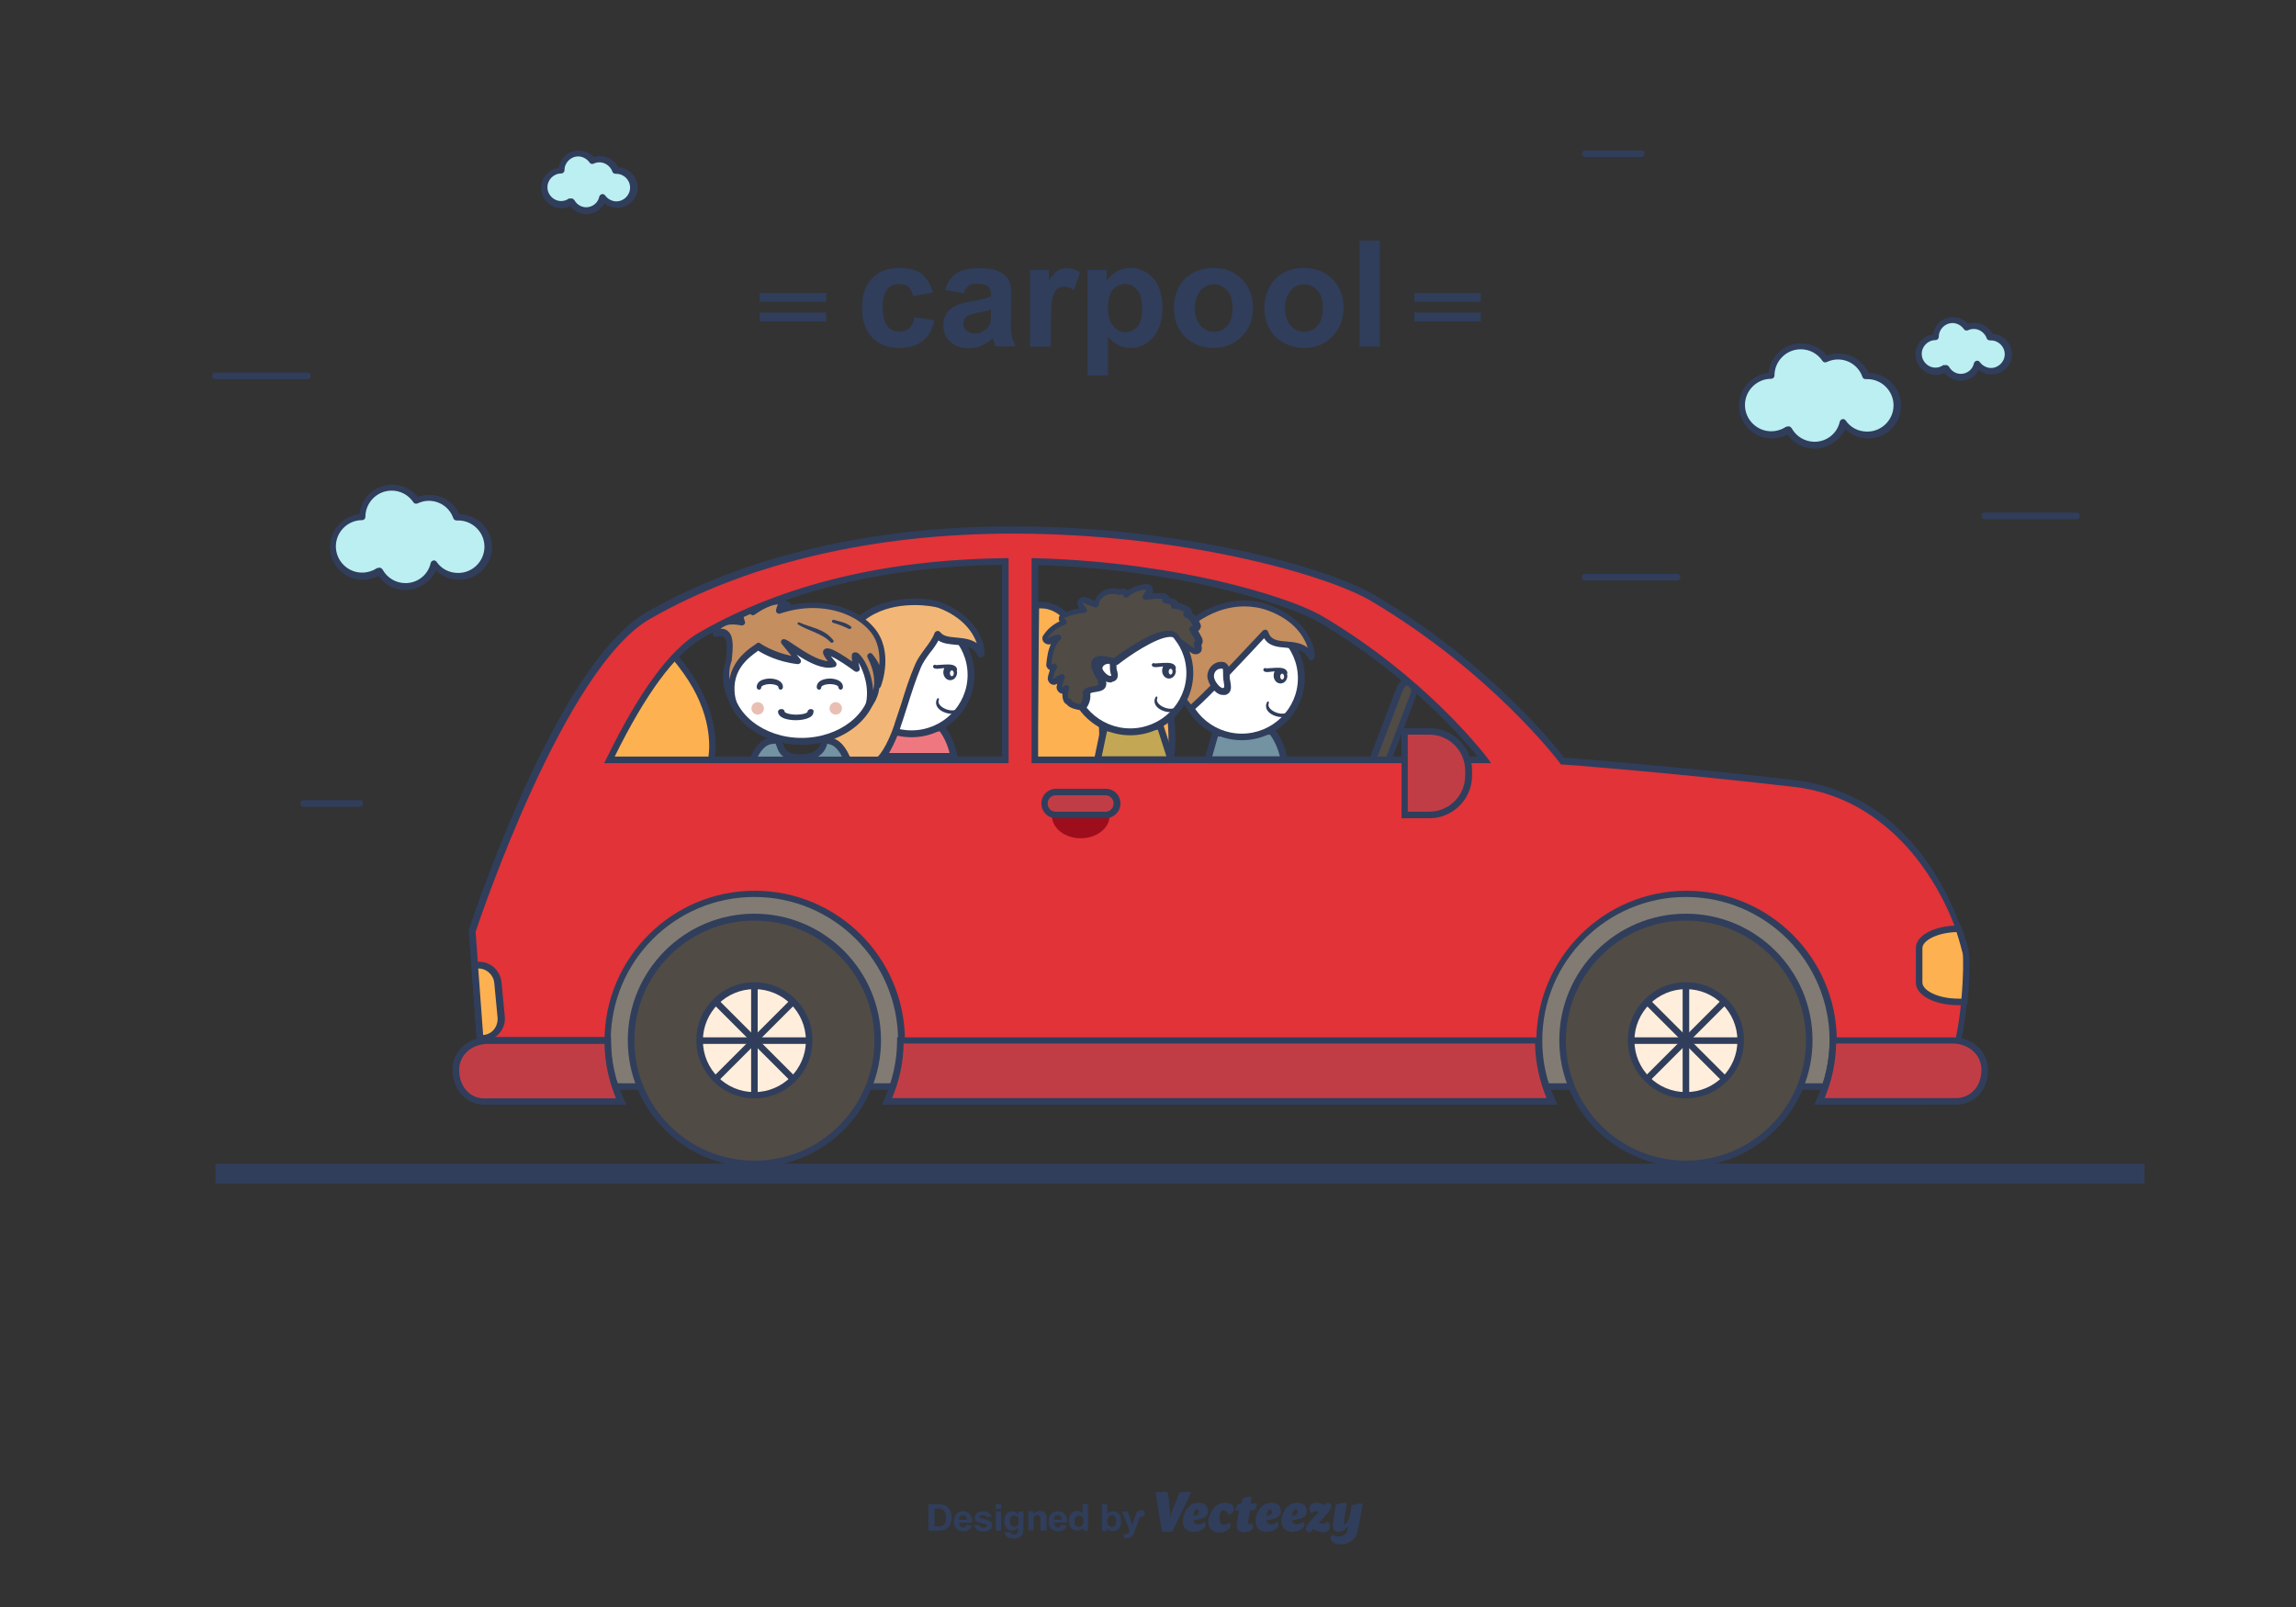 <?xml version="1.0" encoding="utf-8"?>
<!-- Generator: Adobe Illustrator 16.0.0, SVG Export Plug-In . SVG Version: 6.00 Build 0)  -->
<!DOCTYPE svg PUBLIC "-//W3C//DTD SVG 1.1//EN" "http://www.w3.org/Graphics/SVG/1.1/DTD/svg11.dtd">
<svg version="1.1" id="Layer_1" xmlns="http://www.w3.org/2000/svg" xmlns:xlink="http://www.w3.org/1999/xlink" x="0px" y="0px"
	 width="700px" height="490px" viewBox="0 0 700 490" enable-background="new 0 0 700 490" xml:space="preserve">
<rect x="0" y="0" width="700" height="490" fill="#333333" stroke="none"/>
<g>
	<g>
		<path fill="#EF7880" d="M269.9,222.6L287,222c0,0,2.6,2.8,3.8,8.7h-23.3L269.9,222.6z"/>
		<path fill="#303E5C" d="M290.8,231.7h-23.3c-0.3,0-0.6-0.2-0.8-0.4c-0.2-0.3-0.3-0.6-0.2-0.9l2.4-8.1c0.1-0.4,0.5-0.7,1-0.7
			L287,221c0.3,0,0.6,0.1,0.8,0.3c0.1,0.1,2.9,3.1,4.1,9.2c0.1,0.3,0,0.6-0.2,0.9S291.1,231.7,290.8,231.7z M268.9,229.6h20.6
			c-0.9-3.6-2.4-5.8-3-6.6l-15.9,0.6L268.9,229.6z"/>
	</g>
	<g>
		<ellipse fill="#FFFFFF" cx="277.9" cy="205.8" rx="18.2" ry="17.9"/>
		<path fill="#303E5C" d="M277.9,224.8c-10.6,0-19.2-8.5-19.2-19c0-10.5,8.6-19,19.2-19s19.2,8.5,19.2,19
			C297.1,216.2,288.5,224.8,277.9,224.8z M277.9,188.9c-9.4,0-17.1,7.6-17.1,16.9s7.7,16.9,17.1,16.9s17.1-7.6,17.1-16.9
			S287.4,188.9,277.9,188.9z"/>
	</g>
	<g>
		<path fill="#FFFFFF" d="M273.2,205.2c0,1.9,1.3,4-0.6,4.6c-1.6,0.5-4.1-2.8-4.1-4.6c0-1.9,1.4-3.4,3.1-3.4
			S273.2,203.4,273.2,205.2z"/>
		<path fill="#303E5C" d="M272.1,210.9c-2.4,0-4.7-3.7-4.7-5.7c0-2.4,1.9-4.4,4.2-4.4c0.8,0,1.4,0.2,1.8,0.7
			c0.8,0.8,0.8,2.1,0.8,3.4l0,0.4c0,0.5,0.1,1,0.2,1.5c0.2,1.3,0.7,3.4-1.5,4.1C272.6,210.9,272.4,210.9,272.1,210.9z M271.6,202.9
			c-1.2,0-2.1,1-2.1,2.3c0,1.4,1.8,3.6,2.7,3.6c0,0,0,0,0.1,0c0.3-0.1,0.5-0.2,0.2-1.8c-0.1-0.6-0.2-1.2-0.2-1.9l0-0.4
			c0-0.7,0-1.7-0.2-1.9C271.9,202.9,271.8,202.9,271.6,202.9z"/>
	</g>
	<g>
		<g>
			<path fill="#303E5C" d="M291.7,204.5c0-0.1,0.1-0.2,0.1-0.2c0-0.5-0.2-0.8-0.5-1.1c-0.9-0.8-2.8-0.6-4.4-0.5
				c-0.5,0-1.2,0.1-1.5,0.1c-0.2-0.1-0.5-0.2-0.7,0c-0.3,0.2-0.3,0.6-0.1,0.8c0.4,0.4,1,0.4,2.4,0.2c0.3,0,0.6-0.1,0.9-0.1
				c-0.2,0.4-0.3,0.8-0.3,1.3c0,1.3,0.9,2.4,2.1,2.4c1.2,0,2.1-1.1,2.1-2.4C291.8,204.9,291.7,204.7,291.7,204.5z"/>
		</g>
		<g>
			<path fill="#FFF2F2" d="M290.8,205.3c0,0.5-0.3,0.9-0.6,0.9c-0.3,0-0.6-0.4-0.6-0.9s0.3-0.9,0.6-0.9
				C290.5,204.4,290.8,204.8,290.8,205.3z"/>
		</g>
	</g>
	<g>
		<path fill="#303E5C" d="M288.2,217.3c-0.9-0.3-1.7-0.8-2.2-1.4c-0.8-1-0.7-2-0.4-2.6c0.1-0.3,0.3-0.5,0.5-0.4
			c0.2,0.1,0.2,0.3,0.1,0.6c-0.4,1,0.7,2.2,2.4,2.8c1.7,0.6,3.4,0.3,3.7-0.7c0.1-0.3,0.3-0.5,0.5-0.4c0.2,0.1,0.2,0.3,0.1,0.6
			C292.1,217.9,289.8,217.9,288.2,217.3z"/>
	</g>
	<g>
		<path fill="#F2B776" d="M286.3,184.4c-3.7-1.4-25.6-4-30.3,15.4c-2.1,8.7,1.9,20.7-4.8,27.8c-0.6,0.6-0.3,1.4,0.4,1.7
			c2.5,1,12.8,4.2,14.4,3.7c4.2-1.3,7.3-11.2,7.6-12c2.1-6.1,3.7-12.2,6.2-18.2c1.4-3.3,4.6-6.1,5.9-9.5c2.9,3.7,10.2-0.1,13.2,5.8
			C299.7,200.7,300,189.5,286.3,184.4z"/>
		<path fill="#303E5C" d="M265.6,234.1c-2.9,0-12.2-3-14.4-3.9c-0.7-0.3-1.2-0.8-1.3-1.5c-0.1-0.7,0-1.3,0.5-1.8
			c4-4.2,3.9-10.6,3.8-16.7c0-3.6-0.1-7.4,0.7-10.6c3.7-15.5,18-17.1,23.9-17.1c3.5,0,6.4,0.5,7.7,1c11.6,4.3,14.1,13.3,13.6,15.9
			c-0.2,1-1,1.1-1.1,1.1c0,0,0,0,0,0c-0.2,0-0.7-0.1-1-0.7c-1.4-2.8-4-3-6.7-3.2c-1.8-0.2-3.7-0.3-5.2-1.3c-0.7,1.3-1.6,2.6-2.6,3.8
			c-1.1,1.5-2.1,2.9-2.7,4.3c-1.6,3.8-2.9,7.9-4.1,11.7c-0.7,2.1-1.3,4.2-2.1,6.4l0,0.1c-1.4,4.1-4.3,11.3-8.2,12.5
			C266.2,234.1,265.9,234.1,265.6,234.1z M278.9,184.5c-6.8,0-18.7,2-21.9,15.6c-0.7,3-0.7,6.5-0.7,10.1c0.1,6.6,0.1,13.3-4.4,18.2
			c2.7,1,11.4,3.7,13.7,3.7c0.1,0,0.2,0,0.2,0c2.1-0.7,4.8-5,6.9-11.2l0-0.1c0.7-2.1,1.4-4.2,2.1-6.3c1.2-3.9,2.5-8,4.2-11.9
			c0.7-1.7,1.9-3.3,3-4.8c1.2-1.6,2.3-3.1,2.9-4.7c0.1-0.3,0.4-0.6,0.8-0.7c0.4-0.1,0.7,0.1,1,0.4c1,1.3,2.8,1.4,4.9,1.6
			c2,0.2,4.3,0.4,6.2,1.7c-1.1-3.1-4.1-7.9-11.8-10.8C285,185,282.3,184.5,278.9,184.5z"/>
	</g>
</g>
<g>
	<g>
		<g>
			<ellipse fill="#FFFFFF" cx="244.4" cy="208.3" rx="22.1" ry="17.7"/>
			<path fill="#303E5C" d="M244.4,227.1c-12.8,0-23.2-8.4-23.2-18.8c0-10.4,10.4-18.8,23.2-18.8c12.8,0,23.2,8.4,23.2,18.8
				C267.6,218.6,257.2,227.1,244.4,227.1z M244.4,191.6c-11.6,0-21.1,7.5-21.1,16.7c0,9.2,9.5,16.7,21.1,16.7
				c11.6,0,21.1-7.5,21.1-16.7C265.6,199.1,256.1,191.6,244.4,191.6z"/>
		</g>
		<g>
			<circle fill="#E9BFB3" cx="231" cy="216" r="1.9"/>
		</g>
		<g>
			<circle fill="#E9BFB3" cx="254.8" cy="216" r="1.9"/>
		</g>
		<g>
			<path fill="#C48E5F" d="M265.7,191.7c-5.3-6.1-16.5-9.5-28.2-5.4c0.3-2.8,2.8-1.9,2.8-1.9c-3.8-3-10.7,2.4-10.7,2.4l0.4-5.2
				c-6,2.3-3.7,8.4-3.7,8.4c-7.6-1.5-8,3.1-8,3.1c4.9-1.6,4.5,3.6,4.1,8.3c-2.5,7.1,1.4,12.7,1.4,12.7c-2.9-10.9,5.9-15.6,7.5-16.9
				c0,0,4.7,3.4,12.2,4.3l-4.5-5.5c1.7,0.3,10,7.9,15.3,6.5c0,0-3.9-4-2-3.7c2.4,0.3,8.9,5.2,8.9,5.2s-1.3-4.8-0.2-4.1
				c1.9,1.2,5.6,8.4,3.8,15.2c0,0,5.5-5.5,0.5-15.1c2.2,2.7,3.3,5.8,2.4,8.9C267.6,209,271.7,198.6,265.7,191.7z"/>
			<path fill="#303E5C" d="M264.7,216c-0.2,0-0.3,0-0.4-0.1c-0.4-0.2-0.5-0.6-0.4-1c1.3-5-0.6-10.4-2.2-12.9
				c0.1,0.5,0.3,1.2,0.4,1.7c0.1,0.4,0,0.8-0.4,1c-0.3,0.2-0.7,0.2-1.1,0c-2-1.5-5.2-3.7-7.3-4.6c0.4,0.5,1,1.2,1.5,1.8
				c0.2,0.2,0.3,0.6,0.2,0.9c-0.1,0.3-0.3,0.6-0.6,0.6c-0.5,0.1-1.1,0.2-1.7,0.2c-3.2,0-6.9-2.1-9.8-4l1.1,1.4
				c0.2,0.3,0.3,0.7,0.1,1c-0.2,0.3-0.5,0.5-0.9,0.5c-6.3-0.7-10.6-3.2-12.1-4.1c-0.1,0.1-0.1,0.1-0.2,0.2
				c-2.6,1.9-8.9,6.2-6.4,15.4c0.1,0.4-0.1,0.9-0.5,1.1c-0.4,0.2-0.9,0.1-1.1-0.3c-0.2-0.2-4.1-6-1.6-13.4c0.2-2.4,0.6-5.9-0.5-7
				c-0.2-0.2-0.5-0.4-1.1-0.4c-0.4,0-0.8,0.1-1.3,0.2c-0.3,0.1-0.6,0-0.8-0.2s-0.4-0.5-0.3-0.8c0.1-1.5,1.6-4.2,6.1-4.2
				c0.5,0,1,0,1.6,0.1c-0.2-1.2-0.3-2.9,0.5-4.5c0.7-1.6,2.1-2.9,4.1-3.6c0.3-0.1,0.6-0.1,0.9,0.1c0.2,0.2,0.4,0.5,0.4,0.8l-0.2,3.3
				c1.6-1,4.3-2.4,6.8-2.4c1.3,0,2.5,0.4,3.4,1.1c0.2,0.2,0.3,0.4,0.3,0.6c2.2-0.5,4.4-0.7,6.6-0.7c7.6,0,14.6,2.8,18.6,7.5
				c6.3,7.2,2.3,17.7,2.1,18.1c-0.1,0.2-0.2,0.3-0.4,0.4c-0.5,3.8-2.6,5.9-2.7,6C265.2,216,265,216,264.7,216z M260.8,198.9
				c0.2,0,0.5,0.1,0.7,0.2c1.7,1.1,4.4,5.9,4.7,11.4c0.6-2.4,0.5-5.8-1.7-10c-0.2-0.4-0.1-0.9,0.3-1.2c0.4-0.3,0.9-0.2,1.2,0.2
				c0.9,1.1,1.6,2.2,2.1,3.3c0.2-3.3-0.2-7.3-3-10.5c-3.7-4.3-10.2-6.9-17.3-6.9c-3.3,0-6.7,0.6-10,1.7c-0.3,0.1-0.6,0-0.9-0.2
				c-0.2-0.2-0.4-0.5-0.3-0.8c0.1-0.7,0.3-1.3,0.6-1.8c-3.2,0.1-7,3.1-7.1,3.1c-0.3,0.2-0.7,0.3-1,0.1c-0.3-0.2-0.5-0.5-0.5-0.9
				l0.3-3.6c-1.4,1-3.1,3-1.8,6.5c0.1,0.3,0.1,0.7-0.2,0.9c-0.2,0.2-0.5,0.4-0.9,0.3c-1-0.2-1.8-0.3-2.6-0.3c-2,0-3.1,0.6-3.7,1.3
				c1.1,0,1.9,0.3,2.5,1c1.5,1.6,1.3,4.8,0.9,8.5c0,0.1,0,0.1,0,0.2c-0.8,2.1-0.9,4.1-0.7,5.8c1-5.9,5.5-9.1,7.6-10.5
				c0.3-0.2,0.5-0.4,0.7-0.5c0.3-0.3,0.8-0.3,1.1,0c0,0,3.7,2.6,9.5,3.8l-3-3.7c-0.2-0.3-0.3-0.7-0.1-1c0.2-0.3,0.6-0.5,0.9-0.4
				c0.7,0.1,1.5,0.7,3.3,1.9c2.7,1.8,6.7,4.5,10,4.8c-1.8-2.2-1.5-2.9-1.4-3.2c0.2-0.4,0.6-0.7,1.2-0.7c0.1,0,0.2,0,0.3,0
				c1.7,0.2,5.1,2.5,7.3,4c-0.3-1.9,0-2.3,0.1-2.5C260.1,199.1,260.4,198.9,260.8,198.9z"/>
		</g>
		<g>
			<path fill="#303E5C" d="M247.2,216.2c-0.5,0-1,0.4-1,0.8c0,0.4-1.4,0.9-3.5,0.9s-3.5-0.6-3.5-0.9c0-0.5-0.4-0.8-1-0.8
				s-1,0.4-1,0.8c0,0.5,0.3,1.5,2,2.1c0.9,0.3,2.1,0.5,3.4,0.5c2.5,0,5.4-0.7,5.4-2.5C248.2,216.5,247.7,216.2,247.2,216.2z"/>
		</g>
		<g>
			<path fill="#303E5C" d="M238,210.3c-0.4,0-0.7-0.4-0.7-0.8c0-0.4-1-0.9-2.6-0.9c-1.5,0-2.6,0.6-2.6,0.9c0,0.5-0.3,0.8-0.7,0.8
				s-0.7-0.4-0.7-0.8c0-0.5,0.2-1.5,1.5-2.1c0.7-0.3,1.6-0.5,2.5-0.5c1.8,0,4,0.7,4,2.6C238.7,209.9,238.4,210.3,238,210.3z"/>
		</g>
		<g>
			<path fill="#303E5C" d="M256.3,210.3c-0.4,0-0.7-0.4-0.7-0.8c0-0.4-1-0.9-2.6-0.9s-2.6,0.6-2.6,0.9c0,0.5-0.3,0.8-0.7,0.8
				s-0.7-0.4-0.7-0.8c0-0.5,0.2-1.5,1.5-2.1c0.7-0.3,1.6-0.5,2.5-0.5c1.8,0,4,0.7,4,2.6C257,209.9,256.7,210.3,256.3,210.3z"/>
		</g>
		<g>
			<path fill="#303E5C" d="M259.4,191c-1.5-1.2-3.4-1.5-5.2-2c-0.6-0.1-0.8,0.7-0.2,0.9c1.7,0.5,3.3,1.1,4.9,1.9
				C259.3,191.9,259.9,191.3,259.4,191z"/>
		</g>
		<g>
			<path fill="#303E5C" d="M254.1,195.3c-2.7-3.6-6.6-3.8-10.4-5.5c-0.4-0.2-0.8,0.4-0.4,0.6c3.4,2.1,7.2,2.6,10,5.5
				C253.7,196.2,254.4,195.7,254.1,195.3z"/>
		</g>
	</g>
	<g>
		<path fill="#7392A2" d="M236.4,225.8c2.3,0.2,0,5.2,7.6,5.2c7.3,0,7.3-5.2,7.3-5.2c13.8-0.9,8.5,45.3,8.5,45.3l-32.9,0.1
			C227,271.2,222.7,224.9,236.4,225.8z"/>
		<path fill="#303E5C" d="M227,272.2c-0.5,0-1-0.4-1-0.9c-0.1-1.4-3.1-35.2,5.1-44.2c1.5-1.7,3.3-2.4,5.4-2.3
			c1.5,0.1,1.9,1.3,2.3,2.2c0.5,1.4,1.1,3,5.3,3c6.2,0,6.3-4,6.3-4.2c0-0.5,0.4-1,1-1c2.1-0.2,4,0.6,5.5,2.3
			c8.1,9,4.3,42.7,4.2,44.1c-0.1,0.5-0.5,0.9-1,0.9L227,272.2C227,272.2,227,272.2,227,272.2z M236,226.8c-1.3,0-2.4,0.5-3.4,1.6
			c-6.9,7.5-5,36.1-4.6,41.7l31-0.1c0.5-5.5,3-34-3.8-41.6c-0.9-1-1.9-1.5-3-1.6c-0.4,1.8-2.1,5.2-8.2,5.2c-5.7,0-6.6-2.7-7.2-4.4
			c-0.1-0.3-0.3-0.8-0.4-0.9C236.2,226.8,236.1,226.8,236,226.8z"/>
	</g>
</g>
<g>
	<g>
		<path fill="#504B45" d="M423.3,231.5c-0.7,1.8-2.2,2.9-3.3,2.5l0,0c-1.2-0.4-1.5-2.3-0.8-4.1l7.5-19.6c0.7-1.8,2.2-2.9,3.3-2.5
			l0,0c1.2,0.4,1.5,2.3,0.8,4.1L423.3,231.5z"/>
		<path fill="#303E5C" d="M420.5,235.1c-0.3,0-0.6-0.1-0.9-0.2c-1.7-0.7-2.3-3-1.4-5.4l7.5-19.6c0.7-1.9,2.2-3.2,3.7-3.2
			c0.3,0,0.6,0.1,0.9,0.2c1.7,0.7,2.3,3,1.4,5.4l-7.5,19.6C423.5,233.8,422,235.1,420.5,235.1z M429.5,208.8c-0.6,0-1.4,0.7-1.9,1.9
			l-7.5,19.6c-0.5,1.4-0.2,2.6,0.3,2.8c0.5,0.2,1.5-0.5,2.1-1.9l7.5-19.6c0.5-1.4,0.2-2.6-0.3-2.8
			C429.6,208.8,429.5,208.8,429.5,208.8z"/>
	</g>
	<g>
		<path fill="#FDB151" d="M337,184.7l-0.6,47h20.5c0,0,2.9-17-7.1-38.3C344.7,182.6,337,184.7,337,184.7z"/>
		<path fill="#303E5C" d="M357.8,232.7h-22.4l0.6-48.8l0.7-0.2c0.1,0,0.8-0.2,1.9-0.2c2.9,0,8.3,1.2,12.1,9.4
			c10.1,21.4,7.3,38.2,7.2,38.9L357.8,232.7z M337.4,230.7h18.6c0.4-3.6,1.4-18.8-7.2-36.9c-3.4-7.2-7.9-8.3-10.3-8.3
			c-0.2,0-0.4,0-0.6,0L337.4,230.7z"/>
	</g>
	<g>
		<path fill="#FDB151" d="M315.8,184.7l-0.6,47h20.5c0,0,2.9-17-7.1-38.3C323.6,182.6,315.8,184.7,315.8,184.7z"/>
		<path fill="#303E5C" d="M336.6,232.7h-22.4l0.6-48.8l0.7-0.2c0.1,0,0.8-0.2,1.9-0.2c2.9,0,8.3,1.2,12.1,9.4
			c10.1,21.4,7.3,38.2,7.2,38.9L336.6,232.7z M316.3,230.7h18.6c0.4-3.6,1.4-18.8-7.2-36.9c-3.4-7.2-7.9-8.3-10.3-8.3
			c-0.2,0-0.4,0-0.6,0L316.3,230.7z"/>
	</g>
	<g>
		<path fill="#FDB151" d="M203.5,198.6l-23.8,33h37.2c0,0,3.1-12-7.6-27C203.8,197.1,203.5,198.6,203.5,198.6z"/>
		<path fill="#303E5C" d="M217.6,232.7h-39.9l24.9-34.6c0.2-0.3,0.5-0.6,1-0.6c0.6,0,1.6,0,6.3,6.6c10.9,15.2,7.9,27.3,7.8,27.8
			L217.6,232.7z M181.6,230.7H216c0.4-2.8,1.2-13.1-7.6-25.4c-2.6-3.6-3.9-5-4.5-5.5L181.6,230.7z"/>
	</g>
	<g>
		<path fill="#817B73" d="M272.8,331.3c1.5-4.4,2.2-9.1,2.2-14.1c0-24.9-20.2-45.1-45.1-45.1s-45.1,20.2-45.1,45.1
			c0,4.9,0.8,9.6,2.2,14.1H272.8z"/>
		<path fill="#303E5C" d="M273.6,332.3h-87.1l-0.2-0.7c-1.5-4.6-2.3-9.5-2.3-14.4c0-25.4,20.7-46.1,46.1-46.1s46.1,20.7,46.1,46.1
			c0,4.9-0.8,9.7-2.3,14.4L273.6,332.3z M187.9,330.3h84.2c1.3-4.2,2-8.6,2-13.1c0-24.3-19.8-44.1-44.1-44.1s-44.1,19.8-44.1,44.1
			C185.9,321.7,186.6,326.1,187.9,330.3z"/>
	</g>
	<g>
		<circle fill="#504B45" cx="230" cy="317.3" r="37.6"/>
		<path fill="#303E5C" d="M230,355.8c-21.3,0-38.6-17.3-38.6-38.6c0-21.3,17.3-38.6,38.6-38.6s38.6,17.3,38.6,38.6
			C268.6,338.5,251.3,355.8,230,355.8z M230,280.7c-20.2,0-36.6,16.4-36.6,36.6c0,20.2,16.4,36.6,36.6,36.6s36.6-16.4,36.6-36.6
			C266.6,297.1,250.2,280.7,230,280.7z"/>
	</g>
	<g>
		<circle fill="#FFEEDC" cx="230" cy="317.3" r="16.7"/>
		<path fill="#303E5C" d="M230,334.9c-9.7,0-17.7-7.9-17.7-17.7s7.9-17.7,17.7-17.7s17.7,7.9,17.7,17.7S239.8,334.9,230,334.9z
			 M230,301.6c-8.6,0-15.7,7-15.7,15.7s7,15.7,15.7,15.7c8.6,0,15.7-7,15.7-15.7S238.7,301.6,230,301.6z"/>
	</g>
	<g>
		<line fill="#FFEEDC" x1="230" y1="300.6" x2="230" y2="333.9"/>
		<rect x="229" y="300.6" fill="#303E5C" width="2" height="33.4"/>
	</g>
	<g>
		<line fill="#FFEEDC" x1="218.2" y1="305.5" x2="241.8" y2="329.1"/>
		
			<rect x="213.3" y="316.3" transform="matrix(0.707 0.707 -0.707 0.707 291.715 -69.72)" fill="#303E5C" width="33.4" height="2"/>
	</g>
	<g>
		<line fill="#FFEEDC" x1="213.3" y1="317.3" x2="246.7" y2="317.3"/>
		<rect x="213.3" y="316.3" fill="#303E5C" width="33.4" height="2"/>
	</g>
	<g>
		<line fill="#FFEEDC" x1="218.2" y1="329.1" x2="241.8" y2="305.5"/>
		
			<rect x="229" y="300.6" transform="matrix(0.707 0.707 -0.707 0.707 291.715 -69.719)" fill="#303E5C" width="2" height="33.4"/>
	</g>
	<g>
		<path fill="#817B73" d="M556.8,331.3c1.5-4.4,2.2-9.1,2.2-14.1c0-24.9-20.2-45.1-45.1-45.1s-45.1,20.2-45.1,45.1
			c0,4.9,0.8,9.6,2.2,14.1H556.8z"/>
		<path fill="#303E5C" d="M557.6,332.3h-87.1l-0.2-0.7c-1.5-4.6-2.3-9.5-2.3-14.4c0-25.4,20.7-46.1,46.1-46.1s46.1,20.7,46.1,46.1
			c0,4.9-0.8,9.7-2.3,14.4L557.6,332.3z M471.9,330.3h84.2c1.3-4.2,2-8.6,2-13.1c0-24.3-19.8-44.1-44.1-44.1s-44.1,19.8-44.1,44.1
			C469.9,321.7,470.6,326.1,471.9,330.3z"/>
	</g>
	<g>
		<circle fill="#504B45" cx="514" cy="317.3" r="37.6"/>
		<path fill="#303E5C" d="M514,355.8c-21.3,0-38.6-17.3-38.6-38.6c0-21.3,17.3-38.6,38.6-38.6c21.3,0,38.6,17.3,38.6,38.6
			C552.6,338.5,535.3,355.8,514,355.8z M514,280.7c-20.2,0-36.6,16.4-36.6,36.6c0,20.2,16.4,36.6,36.6,36.6
			c20.2,0,36.6-16.4,36.6-36.6C550.6,297.1,534.2,280.7,514,280.7z"/>
	</g>
	<g>
		<circle fill="#FFEEDC" cx="514" cy="317.3" r="16.7"/>
		<path fill="#303E5C" d="M514,334.9c-9.7,0-17.7-7.9-17.7-17.7s7.9-17.7,17.7-17.7s17.7,7.9,17.7,17.7S523.8,334.9,514,334.9z
			 M514,301.6c-8.6,0-15.7,7-15.7,15.7s7,15.7,15.7,15.7s15.7-7,15.7-15.7S522.7,301.6,514,301.6z"/>
	</g>
	<g>
		<line fill="#FFEEDC" x1="514" y1="300.6" x2="514" y2="333.9"/>
		<rect x="513" y="300.6" fill="#303E5C" width="2" height="33.4"/>
	</g>
	<g>
		<line fill="#FFEEDC" x1="502.2" y1="305.5" x2="525.8" y2="329.1"/>
		
			<rect x="497.3" y="316.3" transform="matrix(0.707 0.707 -0.707 0.707 374.897 -270.538)" fill="#303E5C" width="33.4" height="2"/>
	</g>
	<g>
		<line fill="#FFEEDC" x1="497.3" y1="317.3" x2="530.7" y2="317.3"/>
		<rect x="497.3" y="316.3" fill="#303E5C" width="33.4" height="2"/>
	</g>
	<g>
		<line fill="#FFEEDC" x1="502.2" y1="329.1" x2="525.8" y2="305.5"/>
		
			<rect x="513" y="300.6" transform="matrix(0.707 0.707 -0.707 0.707 374.897 -270.537)" fill="#303E5C" width="2" height="33.4"/>
	</g>
	<g>
		<path fill="#E13338" d="M599.3,290.6c-0.8-5.3-12.9-47.2-52.5-51.8s-70.3-6.9-70.3-6.9s-20.3-27.4-57.8-49.7
			c-23.6-14-139.3-41.3-221,5.3c-27.4,15.6-53.7,96.1-53.7,96.1l3.8,52.1c0,0,15.9,0,41.5,0c-2.6-5.7-4.1-11.9-4.1-18.6
			c0-24.7,20-44.8,44.8-44.8s44.8,20.1,44.8,44.8c0,6.6-1.5,12.9-4.1,18.6c63.6,0,140.6,0,202.6,0c-2.6-5.7-4.1-11.9-4.1-18.6
			c0-24.7,20-44.8,44.8-44.8s44.8,20.1,44.8,44.8c0,6.6-1.5,12.9-4.1,18.6c17.1,0,28.1,0,30.1,0C598.5,335.8,600.1,296,599.3,290.6z
			 M185.8,231.7c8-16.3,17.8-32.2,27.8-38c28.6-16.4,62-22.2,92.9-22.5v60.5H185.8z M315.5,231.7v-60.4c41.2,1,76.5,11.2,87.6,17.9
			c30.2,18,47.3,39.9,49.4,42.6H315.5z"/>
		<path fill="#303E5C" d="M584.8,336.8h-31.6l0.6-1.4c2.6-5.8,4-11.9,4-18.1c0-24.1-19.6-43.8-43.8-43.8
			c-24.1,0-43.8,19.6-43.8,43.8c0,6.3,1.3,12.4,4,18.1l0.6,1.4H269.2l0.6-1.4c2.6-5.8,4-11.9,4-18.1c0-24.1-19.6-43.8-43.8-43.8
			s-43.8,19.6-43.8,43.8c0,6.3,1.3,12.4,4,18.1l0.6,1.4h-44l-3.9-53.2l0.1-0.2c1.1-3.3,26.7-81,54.1-96.7
			c30-17.2,68.7-26.2,111.7-26.2c51.1,0,96,12.5,110.2,20.9c35,20.7,55.3,46.2,57.8,49.6c3.9,0.3,33.3,2.6,69.9,6.8
			c43.2,5,53.3,52.2,53.4,52.6c0.7,4.8-0.3,33.2-8.7,42.9C589.6,335.7,587.3,336.8,584.8,336.8z M556.3,334.8h28.6
			c1.9,0,3.6-0.9,5.2-2.7c7.9-9.1,8.9-36.9,8.3-41.3c-1.1-7.5-14.4-46.6-51.7-50.9c-39.1-4.5-70-6.8-70.3-6.8l-0.5,0l-0.3-0.4
			c-0.2-0.3-20.6-27.5-57.5-49.4c-14-8.3-58.5-20.6-109.2-20.6c-42.7,0-81,9-110.7,26c-26.1,14.9-51.7,91-53.2,95.4l3.7,50.9h39.1
			c-2.3-5.6-3.5-11.5-3.5-17.6c0-25.2,20.5-45.8,45.8-45.8s45.8,20.5,45.8,45.8c0,6-1.2,11.9-3.5,17.6h199.5
			c-2.3-5.6-3.5-11.5-3.5-17.6c0-25.2,20.5-45.8,45.8-45.8c25.2,0,45.8,20.5,45.8,45.8C559.8,323.3,558.6,329.2,556.3,334.8z
			 M454.6,232.7H314.5v-62.5l1,0c23.4,0.6,43,4,55.3,6.8c14.3,3.3,26.6,7.4,32.9,11.2c30.4,18.1,47.8,40.4,49.7,42.8L454.6,232.7z
			 M316.5,230.7h134c-4.8-5.9-21.3-24.9-47.9-40.7c-10.9-6.5-45.7-16.6-86.1-17.7V230.7z M307.5,232.7H184.2l0.7-1.4
			c10-20.5,19.5-33.4,28.2-38.4c25.5-14.7,57-22.3,93.4-22.7l1,0V232.7z M187.4,230.7h118.1v-58.5c-35.7,0.5-66.4,8-91.4,22.4
			C205.9,199.3,196.9,211.4,187.4,230.7z"/>
	</g>
	<g>
		<path fill="#C13D46" d="M274.5,317.3L274.5,317.3c0,6.6-1.5,12.9-4.1,18.6c63.6,0,140.6,0,202.6,0c-2.6-5.7-4.1-11.9-4.1-18.6v0
			H274.5z"/>
		<path fill="#303E5C" d="M474.5,336.8H268.9l0.6-1.4c2.6-5.8,4-11.9,4-18.1v-1l196.4,0v1c0,6.3,1.3,12.4,4,18.1L474.5,336.8z
			 M272,334.8h199.5c-2.2-5.3-3.4-10.9-3.5-16.6l-192.5,0C275.4,324,274.2,329.5,272,334.8z"/>
	</g>
	<g>
		<ellipse fill="#9E0D1B" cx="329.5" cy="248.7" rx="8.8" ry="6.9"/>
	</g>
	<g>
		<path fill="#C13D46" d="M340.6,245c0,1.9-1.6,3.5-3.5,3.5h-15.1c-1.9,0-3.5-1.6-3.5-3.5l0,0c0-1.9,1.6-3.5,3.5-3.5h15.1
			C339,241.5,340.6,243.1,340.6,245L340.6,245z"/>
		<path fill="#303E5C" d="M337.1,249.5h-15.1c-2.5,0-4.5-2-4.5-4.5s2-4.5,4.5-4.5h15.1c2.5,0,4.5,2,4.5,4.5S339.5,249.5,337.1,249.5
			z M321.9,242.5c-1.4,0-2.5,1.1-2.5,2.5c0,1.4,1.1,2.5,2.5,2.5h15.1c1.4,0,2.5-1.1,2.5-2.5c0-1.4-1.1-2.5-2.5-2.5H321.9z"/>
	</g>
	<g>
		<path fill="#C13D46" d="M185.2,317.3L185.2,317.3l-36.5,0c-5.3,0-9.8,3.7-9.8,9c0,5,3.1,9.2,8,9.6c0,0,28.9,0,42.3,0
			C186.7,330.2,185.2,323.9,185.2,317.3z"/>
		<path fill="#303E5C" d="M190.9,336.8H147c-5.3-0.4-9-4.8-9-10.6c0-5.7,4.6-10,10.8-10h37.5v1c0,6.3,1.3,12.4,4,18.1L190.9,336.8z
			 M148.8,318.3c-5,0-8.8,3.4-8.8,8c0,4.7,2.9,8.3,7.1,8.6l40.7,0c-2.2-5.3-3.4-10.9-3.5-16.6L148.8,318.3z"/>
	</g>
	<g>
		<path fill="#C13D46" d="M558.8,317.3L558.8,317.3l36.5,0c5.3,0,9.8,3.7,9.8,9c0,5-3.1,9.2-8,9.6c0,0-28.9,0-42.3,0
			C557.3,330.2,558.8,323.9,558.8,317.3z"/>
		<path fill="#303E5C" d="M597.1,336.8h-43.9l0.6-1.4c2.6-5.8,4-11.9,4-18.1v-1l37.5,0c6.1,0,10.8,4.3,10.8,10
			C606.1,332,602.4,336.4,597.1,336.8L597.1,336.8z M556.3,334.8H597c4.2-0.4,7.1-3.9,7.1-8.6c0-4.5-3.8-8-8.8-8h-35.5
			C559.7,324,558.5,329.5,556.3,334.8z"/>
	</g>
	<g>
		<path fill="#FDB151" d="M585.1,289.1v10.5c0,3.3,5.4,5.9,12,5.9c0.6,0,1.2,0,1.8-0.1c0.7-7,0.7-13,0.4-14.8
			c-0.2-1.1-0.8-3.8-2.1-7.5c0,0-0.1,0-0.1,0C590.5,283.2,585.1,285.8,585.1,289.1z"/>
		<path fill="#303E5C" d="M597.1,306.5c-7.3,0-13-3-13-6.9v-10.5c0-3.9,5.7-6.9,13-6.9h0.7l0.3,0.7c1.2,3.5,2,6.3,2.2,7.6
			c0.3,2.1,0.2,8.3-0.4,15l-0.1,0.8l-0.8,0.1C598.2,306.5,597.6,306.5,597.1,306.5z M596.5,284.2c-6.2,0.2-10.4,2.7-10.4,4.9v10.5
			c0,2.3,4.5,4.9,11,4.9c0.3,0,0.6,0,0.9,0c0.6-6.7,0.6-12.1,0.4-13.7C598.1,289.7,597.5,287.2,596.5,284.2z"/>
	</g>
	<g>
		<path fill="#FDB151" d="M152.8,310.2l-1-10.5c-0.3-3.2-3.2-5.6-6.4-5.3c-0.2,0-0.4,0.1-0.7,0.1l1.6,22.1c0.3,0,0.7,0,1.1,0
			C150.7,316.3,153.1,313.4,152.8,310.2z"/>
		<path fill="#303E5C" d="M146.9,317.6c-0.2,0-0.4,0-0.7,0l-0.8-0.1l-1.7-23.9l0.9-0.2c0.3-0.1,0.5-0.1,0.8-0.1
			c3.9-0.4,7.1,2.5,7.5,6.2l1,10.5c0.2,1.8-0.4,3.6-1.6,5s-2.8,2.3-4.7,2.5C147.3,317.6,147.1,317.6,146.9,317.6z M145.8,295.3
			l1.5,20.3c0,0,0,0,0,0c1.3-0.1,2.5-0.7,3.3-1.7c0.8-1,1.2-2.3,1.1-3.6l-1-10.5c-0.2-2.5-2.3-4.5-4.9-4.5
			C145.9,295.3,145.9,295.3,145.8,295.3z"/>
	</g>
	<g>
		<path fill="#C13D46" d="M435.8,223h-7.5v25.5h7.5c6.6,0,12-5.4,12-12V235C447.8,228.4,442.4,223,435.8,223z"/>
		<path fill="#303E5C" d="M435.8,249.5h-8.5V222h8.5c7.2,0,13,5.8,13,13v1.5C448.8,243.7,442.9,249.5,435.8,249.5z M429.2,247.5h6.5
			c6.1,0,11-4.9,11-11V235c0-6.1-4.9-11-11-11h-6.5V247.5z"/>
	</g>
</g>
<g>
	<g>
		<path fill="#7392A2" d="M370.6,223.6l17.1-0.6c0,0,2.6,2.8,3.8,8.7h-23.3L370.6,223.6z"/>
		<path fill="#303E5C" d="M391.5,232.7h-23.3c-0.3,0-0.6-0.2-0.8-0.4s-0.3-0.6-0.2-0.9l2.4-8.1c0.1-0.4,0.5-0.7,1-0.7l17.1-0.6
			c0.3,0,0.6,0.1,0.8,0.3c0.1,0.1,2.9,3.1,4.1,9.2c0.1,0.3,0,0.6-0.2,0.9C392.1,232.6,391.8,232.7,391.5,232.7z M369.6,230.6h20.6
			c-0.9-3.6-2.4-5.8-3-6.6l-15.9,0.6L369.6,230.6z"/>
	</g>
	<g>
		<ellipse fill="#FFFFFF" cx="378.6" cy="206.8" rx="18.2" ry="17.9"/>
		<path fill="#303E5C" d="M378.6,225.7c-10.6,0-19.2-8.5-19.2-19c0-10.5,8.6-19,19.2-19s19.2,8.5,19.2,19
			C397.8,217.2,389.2,225.7,378.6,225.7z M378.6,189.9c-9.4,0-17.1,7.6-17.1,16.9s7.7,16.9,17.1,16.9s17.1-7.6,17.1-16.9
			S388,189.9,378.6,189.9z"/>
	</g>
	<g>
		<path fill="#C48E5F" d="M385.6,192.8c0,0-16.5,18-22.6,23.2c0,0-10.8-10.7-4.3-21.3c3.3-5.4,15.4-14.1,28.2-9.3
			c13.7,5.1,13.4,16.3,12.7,14.9C396.3,193.7,387.6,199.2,385.6,192.8z"/>
		<path fill="#303E5C" d="M363,216.9c-0.2,0-0.5-0.1-0.6-0.3c-0.1-0.1-11.2-11.3-4.4-22.4c2.8-4.6,11.3-11.1,21.3-11.1
			c2.7,0,5.4,0.5,8,1.5c12.5,4.7,13.8,14.2,13.5,15.8c-0.2,0.9-0.9,1-1,1c-0.2,0-0.6-0.1-0.9-0.6c-1.4-2.8-4-3-6.8-3.3
			c-2.5-0.2-5.2-0.4-6.7-2.9c-3.6,3.9-16.5,17.8-21.7,22.2C363.4,216.8,363.2,216.9,363,216.9z M379.3,184.9
			c-9.2,0-17.2,6.1-19.8,10.3c-5.2,8.5,1.5,17.2,3.6,19.6c6.4-5.7,21.7-22.4,21.9-22.5c0.2-0.2,0.5-0.3,0.9-0.3
			c0.3,0.1,0.6,0.3,0.7,0.6c0.8,2.5,2.7,2.8,5.7,3c2.1,0.2,4.5,0.4,6.4,1.9c-1-3.1-3.9-8.3-12-11.3
			C384.3,185.3,381.8,184.9,379.3,184.9z"/>
	</g>
	<g>
		<path fill="#FFFFFF" d="M373.8,206.2c0,1.9,1.3,4-0.6,4.6c-1.6,0.5-4.1-2.8-4.1-4.6c0-1.9,1.4-3.4,3.1-3.4
			S373.8,204.4,373.8,206.2z"/>
		<path fill="#303E5C" d="M372.8,211.9c-2.4,0-4.7-3.7-4.7-5.7c0-2.4,1.9-4.4,4.2-4.4c0.8,0,1.4,0.2,1.8,0.7
			c0.8,0.8,0.8,2.1,0.8,3.4l0,0.4c0,0.5,0.1,1,0.2,1.5c0.2,1.3,0.7,3.4-1.5,4.1C373.3,211.9,373.1,211.9,372.8,211.9z M372.2,203.9
			c-1.2,0-2.1,1-2.1,2.3c0,1.4,1.8,3.6,2.7,3.6c0,0,0,0,0.1,0c0.3-0.1,0.5-0.2,0.2-1.8c-0.1-0.6-0.2-1.2-0.2-1.9l0-0.4
			c0-0.7,0-1.7-0.2-1.9C372.6,203.9,372.5,203.9,372.2,203.9z"/>
	</g>
	<g>
		<g>
			<path fill="#303E5C" d="M392.4,205.5c0-0.1,0.1-0.2,0.1-0.2c0-0.5-0.2-0.8-0.5-1.1c-0.9-0.8-2.8-0.6-4.4-0.5
				c-0.5,0-1.2,0.1-1.5,0.1c-0.2-0.1-0.5-0.2-0.7,0c-0.3,0.2-0.3,0.6-0.1,0.8c0.4,0.4,1,0.4,2.4,0.2c0.3,0,0.6-0.1,0.9-0.1
				c-0.2,0.4-0.3,0.8-0.3,1.3c0,1.3,0.9,2.4,2.1,2.4c1.2,0,2.1-1.1,2.1-2.4C392.4,205.8,392.4,205.7,392.4,205.5z"/>
		</g>
		<g>
			<path fill="#FFF2F2" d="M391.5,206.3c0,0.5-0.3,0.9-0.6,0.9c-0.3,0-0.6-0.4-0.6-0.9s0.3-0.9,0.6-0.9
				C391.2,205.4,391.5,205.8,391.5,206.3z"/>
		</g>
	</g>
	<g>
		<path fill="#303E5C" d="M388.8,218.3c-0.9-0.3-1.7-0.8-2.2-1.4c-0.8-1-0.7-2-0.4-2.6c0.1-0.3,0.3-0.5,0.5-0.4
			c0.2,0.1,0.2,0.3,0.1,0.6c-0.4,1,0.7,2.2,2.4,2.8c1.7,0.6,3.4,0.3,3.7-0.7c0.1-0.3,0.3-0.5,0.5-0.4c0.2,0.1,0.2,0.3,0.1,0.6
			C392.7,218.9,390.5,218.9,388.8,218.3z"/>
	</g>
</g>
<g>
	<g>
		<polygon fill="#C3A754" points="336.6,222.1 353.7,221.5 356.9,231.7 334.6,231.7 		"/>
		<path fill="#303E5C" d="M356.9,232.7h-22.3c-0.3,0-0.6-0.1-0.8-0.4c-0.2-0.2-0.3-0.6-0.2-0.9l2-9.6c0.1-0.5,0.5-0.8,1-0.8
			l17.1-0.6c0.5,0,0.9,0.3,1,0.7l3.3,10.2c0.1,0.3,0,0.7-0.1,0.9S357.3,232.7,356.9,232.7z M335.9,230.6h19.7l-2.6-8.1l-15.5,0.5
			L335.9,230.6z"/>
	</g>
	<g>
		<ellipse fill="#FFFFFF" cx="344.6" cy="205.3" rx="18.2" ry="17.9"/>
		<path fill="#303E5C" d="M344.6,224.2c-10.6,0-19.2-8.5-19.2-19c0-10.5,8.6-19,19.2-19c10.6,0,19.2,8.5,19.2,19
			C363.8,215.7,355.2,224.2,344.6,224.2z M344.6,188.3c-9.4,0-17.1,7.6-17.1,16.9s7.7,16.9,17.1,16.9s17.1-7.6,17.1-16.9
			S354,188.3,344.6,188.3z"/>
	</g>
	<g>
		<path fill="#FFFFFF" d="M339.5,203.7c0,1.3,1.2,2.8-0.6,3.3c-1.5,0.4-3.8-2-3.8-3.3c0-1.3,1.3-2.4,2.9-2.4
			C339.6,201.3,339.5,202.4,339.5,203.7z"/>
		<path fill="#303E5C" d="M338.5,208.1c-2.1,0-4.5-2.6-4.5-4.4c0-1.9,1.8-3.4,3.9-3.4c0.8,0,1.4,0.2,1.8,0.6
			c0.7,0.7,0.7,1.6,0.7,2.5l0,0.3c0,0.3,0.1,0.6,0.2,0.9c0.2,0.8,0.7,2.8-1.5,3.3C338.9,208.1,338.7,208.1,338.5,208.1z M338,202.4
			c-1,0-1.9,0.6-1.9,1.4c0,0.6,1.5,2.3,2.4,2.3c0,0,0.1,0,0.1,0c0.2,0,0.2-0.1,0.2-0.1c0-0.1-0.1-0.5-0.2-0.7
			c-0.1-0.4-0.2-0.9-0.2-1.4l0-0.3c0-0.4,0-0.9-0.1-1.1C338.4,202.4,338.2,202.4,338,202.4z"/>
	</g>
	<g>
		<g>
			<path fill="#303E5C" d="M358.4,204c0-0.1,0.1-0.2,0.1-0.2c0-0.5-0.2-0.8-0.5-1.1c-0.9-0.8-2.8-0.6-4.4-0.5
				c-0.5,0-1.2,0.1-1.5,0.1c-0.2-0.1-0.5-0.2-0.7,0c-0.3,0.2-0.3,0.6-0.1,0.8c0.4,0.4,1,0.4,2.4,0.2c0.3,0,0.6-0.1,0.9-0.1
				c-0.2,0.4-0.3,0.8-0.3,1.3c0,1.3,0.9,2.4,2.1,2.4c1.2,0,2.1-1.1,2.1-2.4C358.4,204.3,358.4,204.2,358.4,204z"/>
		</g>
		<g>
			<path fill="#FFF2F2" d="M357.5,204.8c0,0.5-0.3,0.9-0.6,0.9c-0.3,0-0.6-0.4-0.6-0.9s0.3-0.9,0.6-0.9
				C357.2,203.9,357.5,204.3,357.5,204.8z"/>
		</g>
	</g>
	<g>
		<path fill="#303E5C" d="M354.8,216.8c-0.9-0.3-1.7-0.8-2.2-1.4c-0.8-1-0.7-2-0.4-2.6c0.1-0.3,0.3-0.5,0.5-0.4
			c0.2,0.1,0.2,0.3,0.1,0.6c-0.4,1,0.7,2.2,2.4,2.8c1.7,0.6,3.4,0.3,3.7-0.7c0.1-0.3,0.3-0.5,0.5-0.4c0.2,0.1,0.2,0.3,0.1,0.6
			C358.7,217.4,356.5,217.4,354.8,216.8z"/>
	</g>
	<g>
		<path fill="#504B45" d="M365.2,194.8c-0.5-1.1-1.1-2.1-1.7-3.1c0.1,0,0.3-0.1,0.5-0.1c0.5-0.1,0.9-0.7,0.7-1.2
			c-0.6-1.6-1.6-2.6-2.9-3.2c0.4-0.4,0.3-1.2-0.2-1.6c-1.2-0.7-2.3-1-3.5-1.2c0-0.4-0.1-0.8-0.5-1c-0.8-0.4-1.5-0.6-2.2-0.7
			c0.1-0.6-0.3-1.3-1-1.3c-1.8-0.1-3.4,0-5.1,0.3c0.3-0.4,0.5-0.8,0.8-1.3c0.6-0.6,0.2-1.8-0.7-1.7c-2.4,0.2-4.4,0.9-6,2.4
			c-0.1-0.1-0.1-0.2-0.2-0.4c-0.3-0.8-1.3-0.8-1.7-0.4c-3.3-1.1-6.8,0.3-7.2,3.7c-1.2-0.4-2.3-0.9-3.5-1.4c-0.9-0.4-1.9,0.4-1.4,1.4
			c0.4,0.6,0.8,1.2,1.2,1.8c-2.3,0.1-4.4,0.7-6.5,1.7c-0.7,0.3-0.6,1.4,0,1.7c0.1,0.1,0.2,0.1,0.3,0.2c-2.3,0.8-4.4,2.4-5.7,4.4
			c-0.6,0.9,0.5,1.9,1.4,1.4c0.9-0.5,1.8-0.8,2.7-1.1c-0.4,0.4-0.7,0.8-1,1.2c-1.5,2-1.8,4.7-2.1,7c-0.1,0.8,0.9,1.3,1.5,0.9
			c0.1-0.1,0.2-0.1,0.3-0.2c-0.6,1-1,2.2-1.3,3.4c-0.2,0.8,0.7,1.7,1.5,1.1c0.7-0.5,1.4-0.9,2.2-1.3c0,0,0,0,0,0
			c-0.3,0.9-0.7,1.8-0.9,2.8c-0.2,0.8,0.7,1.7,1.5,1.1c0.2-0.2,0.5-0.3,0.7-0.5c-0.4,1.1-0.6,2.1-0.2,3.4c0.1,0.4,0.5,0.7,1,0.7
			c-0.1,0.8,3.7,2,4.1,1.4c0.7-1,1.2-2.4,1.1-3.6c-0.4-3,7.4,0.1,4-5.6c-4.9-8.1,4.7-4.4,4.7-4.4c0,0,15.6-12.2,18.8-7.5
			c0,0.3,0.1,0.7,0.4,0.9c0.1,0.1,0.1,0.1,0.2,0.2c0.1,0.1,0.1,0.3,0.2,0.4c0.1,0.2,0.3,0.2,0.5,0.1c1.1,0.9,2.2,1.7,3.4,2.5
			c0.6,0.4,1.6-0.1,1.5-0.9c-0.1-0.6-0.1-1-0.2-1.3C365.2,195.9,365.4,195.3,365.2,194.8z"/>
		<path fill="#303E5C" d="M329.5,216.5c-1.1,0-3.3-0.6-4.1-1.5c-0.1-0.1-0.1-0.1-0.1-0.2c-0.5-0.2-0.9-0.6-1.1-1.2
			c-0.3-0.8-0.3-1.5-0.3-2.1c-0.5,0-1-0.3-1.3-0.7c-0.4-0.5-0.6-1.1-0.4-1.7c0-0.2,0.1-0.5,0.2-0.7c0,0-0.1,0.1-0.1,0.1
			c-0.8,0.5-1.8,0.4-2.4-0.4c-0.4-0.5-0.6-1.1-0.4-1.7c0.1-0.7,0.4-1.4,0.6-2.1c-0.3-0.1-0.5-0.3-0.7-0.5c-0.3-0.4-0.5-0.9-0.4-1.3
			c0.2-2,0.5-4.2,1.4-6.1c-0.9,0.3-1.9-0.1-2.4-0.9c-0.3-0.6-0.3-1.3,0.1-1.8c1.2-1.8,2.9-3.3,4.9-4.2c-0.1-0.3-0.2-0.6-0.2-0.9
			c0-0.7,0.4-1.2,1-1.5c1.9-0.8,3.6-1.4,5.2-1.6c-0.1-0.2-0.2-0.4-0.3-0.6c-0.3-0.6-0.4-1.3,0-1.9c0.5-0.8,1.6-1.2,2.6-0.8l0.3,0.1
			c0.7,0.3,1.4,0.6,2.2,0.9c0.7-2.3,2.9-3.8,5.7-3.8c0.7,0,1.4,0.1,2,0.3c0.8-0.4,1.7-0.2,2.3,0.4c1.6-1.1,3.4-1.8,5.7-2
			c0,0,0.1,0,0.2,0c0.7,0,1.4,0.4,1.7,1.2c0.2,0.5,0.2,1.1,0,1.6c1-0.1,2.2-0.1,3.4,0c0.6,0,1.1,0.4,1.5,0.8
			c0.1,0.2,0.2,0.4,0.3,0.6c0.6,0.1,1.2,0.3,1.8,0.6c0.4,0.2,0.7,0.6,0.9,1c1.2,0.2,2.2,0.6,3.2,1.2c0.5,0.3,0.8,0.8,0.9,1.4
			c0,0.2,0,0.4,0,0.5c1.2,0.7,2,1.8,2.6,3.3c0.2,0.4,0.2,1-0.1,1.4c-0.1,0.3-0.4,0.5-0.6,0.7c0.4,0.7,0.8,1.4,1.2,2.2
			c0.3,0.7,0.2,1.5-0.2,2.1c0,0.2,0.1,0.5,0.1,0.9c0,0.5-0.1,1-0.4,1.3c-0.4,0.4-0.9,0.6-1.5,0.6l0,0c-0.3,0-0.7-0.1-0.9-0.2
			c-1.2-0.7-2.2-1.5-3.2-2.3l-0.1,0c-0.4,0-0.8-0.3-1-0.7c0-0.1-0.1-0.1-0.1-0.2l-0.1-0.1c-0.4-0.3-0.7-0.8-0.8-1.3
			c-0.2-0.2-0.6-0.5-1.5-0.5c-4.2,0-12.9,6-15.9,8.4c-0.3,0.2-0.6,0.2-0.9,0.1c0,0-2.1-0.8-3.7-0.8c-0.6,0-1.1,0.1-1.2,0.3
			c-0.1,0.1-0.4,0.9,1.2,3.5c1,1.6,1.2,2.8,0.8,3.7c-0.5,1.2-1.9,1.4-3.1,1.6c-1.5,0.2-1.6,0.4-1.6,0.6c0.2,1.4-0.3,3.1-1.2,4.3
			C330.5,216.3,330.1,216.5,329.5,216.5z M326.8,213.8c0.4,0.3,1.8,0.9,2.6,0.9c0.5-0.8,0.8-1.9,0.7-2.8c-0.3-2.1,1.8-2.4,3.1-2.6
			c0.6-0.1,1.6-0.3,1.7-0.6c0-0.1,0.2-0.6-0.7-2c-1.5-2.5-1.9-4.2-1.2-5.4c0.3-0.6,1.1-1.3,2.8-1.3c1.4,0,3,0.5,3.8,0.7
			c2.1-1.6,11.4-8.4,16.6-8.4c1.8,0,2.7,0.8,3.2,1.5c0.1,0.2,0.2,0.4,0.2,0.5c0,0.1,0,0.1,0.1,0.1l0.2,0.2c0.1,0.1,0.2,0.2,0.3,0.3
			l0,0.1c0.1,0,0.3,0.1,0.4,0.2l0.4,0.3c1,0.8,1.9,1.5,3,2.1c0,0,0,0,0,0c0.1,0,0.1,0,0.2,0c-0.1-0.5-0.1-0.9-0.2-1.2
			c-0.1-0.4,0.1-0.7,0.4-0.9c0,0,0.1-0.1,0-0.2c-0.4-0.9-1-1.8-1.7-3c-0.2-0.2-0.2-0.6-0.1-0.8c0.1-0.3,0.3-0.5,0.6-0.5
			c0.1,0,0.3-0.1,0.4-0.1c0,0,0.1-0.1,0.1-0.1c-0.5-1.2-1.3-2.1-2.4-2.6c-0.3-0.1-0.5-0.4-0.5-0.7c-0.1-0.3,0-0.6,0.2-0.8
			c0,0,0-0.1,0-0.1c-1-0.6-1.9-0.9-3.2-1c-0.2,0-0.5-0.1-0.6-0.3s-0.2-0.4-0.2-0.7c0-0.1,0-0.1,0-0.1c-0.6-0.3-1.2-0.5-1.8-0.5
			c-0.3,0-0.5-0.2-0.7-0.4c-0.2-0.2-0.2-0.5-0.1-0.8c0,0-0.1-0.2-0.2-0.2c-1.5-0.1-2.9,0-4.8,0.3c-0.4,0.1-0.7-0.1-0.9-0.4
			c-0.2-0.3-0.2-0.7,0-1l0.8-1.3c0-0.1,0.1-0.1,0.1-0.2c0,0,0-0.1,0-0.2c-2.3,0.2-4,0.9-5.5,2.2c-0.2,0.2-0.5,0.3-0.8,0.2
			c-0.3-0.1-0.5-0.2-0.6-0.5l-0.2-0.4c0-0.1-0.1-0.1-0.2-0.1c-0.1,0-0.1,0-0.1,0c-0.2,0.2-0.6,0.3-0.9,0.2c-0.6-0.2-1.3-0.3-1.9-0.3
			c-1.7,0-3.9,0.9-4.2,3.3c0,0.3-0.2,0.5-0.4,0.7c-0.2,0.1-0.5,0.2-0.8,0.1c-1.1-0.4-2.2-0.8-3.3-1.3l-0.3-0.1c-0.2,0-0.2,0-0.2,0
			c0.3,0.6,0.7,1.1,1.2,1.7c0.2,0.3,0.2,0.6,0.1,0.9c-0.1,0.3-0.4,0.5-0.8,0.5c-1.9,0.1-3.9,0.6-6.2,1.6c0,0,0.1,0.1,0.1,0.1
			c0.1,0,0.1,0.1,0.2,0.1l0.1,0.1c0.3,0.2,0.5,0.5,0.5,0.9s-0.3,0.7-0.6,0.8c-2.1,0.8-4,2.2-5.3,4.1c0,0,0.1,0.1,0.1,0.1
			c0.9-0.5,1.8-0.9,3-1.2c0.4-0.1,0.8,0.1,1,0.4c0.2,0.4,0.2,0.8-0.1,1.1c-0.4,0.4-0.7,0.7-0.9,1.1c-1.3,1.8-1.6,4.4-1.9,6.6
			c0,0,0.1,0,0.1,0l0.3-0.2c0.3-0.2,0.8-0.2,1.1,0.1c0.3,0.3,0.4,0.7,0.2,1.1c-0.6,1-0.9,2-1.2,3.1c0,0.1,0.1,0.2,0.1,0.2
			c0.8-0.6,1.5-1,2.3-1.4c0.2-0.1,0.5-0.1,0.7,0c0.2,0.1,0.4,0.3,0.5,0.5c0,0,0,0.1,0,0.1c0.1,0.2,0.1,0.4,0,0.6
			c-0.3,0.8-0.6,1.7-0.8,2.6c0,0.1,0.1,0.2,0.1,0.2c0.2-0.2,0.4-0.3,0.6-0.5c0.3-0.2,0.8-0.3,1.1,0c0.3,0.2,0.5,0.6,0.3,1
			c-0.3,1-0.5,1.8-0.2,2.8c0,0.1,0.1,0.1,0.2,0.1c0.2,0,0.5,0.1,0.6,0.3C326.7,213.5,326.8,213.6,326.8,213.8z"/>
	</g>
</g>
<rect x="65.7" y="354.8" fill="#303E5C" width="588.1" height="6.1"/>
<g>
	<g>
		<g>
			<path fill="#BBEFF2" d="M569.4,114.7c-0.2,0-0.4,0-0.5,0c-1.2-3.5-4.6-6-8.5-6c-1.4,0-2.7,0.3-3.8,0.9c-1.6-2.4-4.3-3.9-7.4-3.9
				c-5,0-9,4-9,9c-5,0-9,4-9,9s4,9,9,9c1.9,0,3.7-0.6,5.2-1.6c1.5,2.8,4.5,4.7,7.9,4.7c4.3,0,7.8-3,8.8-6.9c1.6,2.3,4.3,3.9,7.4,3.9
				c5,0,9-4,9-9S574.3,114.7,569.4,114.7z"/>
			<path fill="#303E5C" d="M553.2,136.8c-3.3,0-6.4-1.6-8.2-4.3c-1.5,0.8-3.1,1.2-4.8,1.2c-5.5,0-10-4.5-10-10c0-5.2,4-9.5,9-10
				c0.5-5.1,4.8-9,10-9c3,0,5.9,1.4,7.8,3.7c1.1-0.4,2.3-0.6,3.5-0.6c4,0,7.6,2.4,9.2,5.9c5.5,0.1,9.9,4.6,9.9,10
				c0,5.5-4.5,10-10,10c-2.6,0-5.2-1-7-2.9C560.8,134.4,557.2,136.8,553.2,136.8z M545.3,130c0.1,0,0.2,0,0.2,0
				c0.3,0.1,0.5,0.3,0.7,0.5c1.4,2.6,4.1,4.2,7,4.2c3.7,0,6.9-2.5,7.7-6.1c0.1-0.4,0.4-0.7,0.8-0.8c0.4-0.1,0.8,0.1,1,0.4
				c1.5,2.2,3.9,3.4,6.6,3.4c4.4,0,8-3.6,8-8s-3.6-8-8-8c-0.1,0-0.2,0-0.3,0l-0.2,0c-0.5,0-0.9-0.3-1-0.7c-1.1-3.2-4.1-5.3-7.5-5.3
				c-1.2,0-2.3,0.3-3.4,0.8c-0.5,0.2-1,0.1-1.3-0.4c-1.5-2.2-3.9-3.5-6.6-3.5c-4.4,0-8,3.6-8,8c0,0.6-0.5,1-1,1c-4.4,0-8,3.6-8,8
				s3.6,8,8,8c1.6,0,3.2-0.5,4.6-1.4C544.9,130.1,545.1,130,545.3,130z"/>
		</g>
		<g>
			<path fill="#BBEFF2" d="M607.1,102.9c-0.1,0-0.2,0-0.3,0c-0.7-2-2.6-3.4-4.9-3.4c-0.8,0-1.5,0.2-2.2,0.5
				c-0.9-1.4-2.5-2.3-4.3-2.3c-2.9,0-5.2,2.3-5.2,5.2c-2.9,0-5.2,2.3-5.2,5.2s2.3,5.2,5.2,5.2c1.1,0,2.1-0.4,3-0.9
				c0.9,1.6,2.6,2.7,4.6,2.7c2.5,0,4.5-1.7,5-4c0.9,1.4,2.5,2.2,4.3,2.2c2.9,0,5.2-2.3,5.2-5.2S610,102.9,607.1,102.9z"/>
			<path fill="#303E5C" d="M597.8,116.1c-1.9,0-3.7-0.9-4.9-2.4c-0.8,0.4-1.7,0.6-2.7,0.6c-3.4,0-6.2-2.8-6.2-6.2
				c0-3.1,2.3-5.7,5.3-6.1c0.5-3,3-5.3,6.1-5.3c1.8,0,3.4,0.8,4.6,2c0.6-0.2,1.2-0.3,1.9-0.3c2.4,0,4.5,1.4,5.6,3.4
				c3.3,0.2,5.9,2.9,5.9,6.2c0,3.4-2.8,6.2-6.2,6.2c-1.4,0-2.8-0.5-3.9-1.4C602.1,114.9,600.1,116.1,597.8,116.1z M593.3,111.3
				c0.1,0,0.2,0,0.2,0c0.3,0.1,0.5,0.3,0.7,0.5c0.7,1.3,2.1,2.2,3.6,2.2c1.9,0,3.6-1.3,4-3.2c0.1-0.4,0.4-0.7,0.8-0.8
				c0.4-0.1,0.8,0.1,1,0.4c0.8,1.1,2.1,1.8,3.4,1.8c2.3,0,4.2-1.9,4.2-4.2s-1.9-4.2-4.2-4.2c-0.1,0-0.1,0-0.2,0
				c-0.5,0-1-0.2-1.1-0.7c-0.6-1.6-2.2-2.8-3.9-2.8c-0.6,0-1.2,0.1-1.8,0.4c-0.5,0.2-1,0.1-1.3-0.4c-0.8-1.1-2.1-1.8-3.4-1.8
				c-2.3,0-4.2,1.9-4.2,4.2c0,0.6-0.5,1-1,1c-2.3,0-4.2,1.9-4.2,4.2s1.9,4.2,4.2,4.2c0.9,0,1.7-0.3,2.4-0.8
				C592.8,111.4,593,111.3,593.3,111.3z"/>
		</g>
		<g>
			<path fill="#BBEFF2" d="M139.8,157.8c-0.2,0-0.4,0-0.5,0c-1.2-3.5-4.6-6-8.5-6c-1.4,0-2.7,0.3-3.8,0.9c-1.6-2.4-4.3-3.9-7.4-3.9
				c-5,0-9,4-9,9c-5,0-9,4-9,9s4,9,9,9c1.9,0,3.7-0.6,5.2-1.6c1.5,2.8,4.5,4.7,7.9,4.7c4.3,0,7.8-3,8.8-6.9c1.6,2.3,4.3,3.9,7.4,3.9
				c5,0,9-4,9-9S144.8,157.8,139.8,157.8z"/>
			<path fill="#303E5C" d="M123.6,179.9c-3.3,0-6.4-1.6-8.2-4.3c-1.5,0.8-3.1,1.2-4.8,1.2c-5.5,0-10-4.5-10-10c0-5.2,4-9.5,9-10
				c0.5-5.1,4.8-9,10-9c3,0,5.9,1.4,7.8,3.7c1.1-0.4,2.3-0.6,3.5-0.6c4,0,7.6,2.4,9.2,5.9c5.5,0.1,9.9,4.6,9.9,10
				c0,5.5-4.5,10-10,10c-2.6,0-5.2-1-7-2.9C131.2,177.5,127.6,179.9,123.6,179.9z M115.7,173.1c0.1,0,0.2,0,0.2,0
				c0.3,0.1,0.5,0.3,0.7,0.5c1.4,2.6,4.1,4.2,7,4.2c3.7,0,6.9-2.5,7.7-6.1c0.1-0.4,0.4-0.7,0.8-0.8c0.4-0.1,0.8,0.1,1,0.4
				c1.5,2.2,3.9,3.4,6.6,3.4c4.4,0,8-3.6,8-8s-3.6-8-8-8c-0.1,0-0.2,0-0.3,0l-0.2,0c-0.4,0-0.9-0.3-1-0.7c-1.1-3.2-4.1-5.3-7.5-5.3
				c-1.2,0-2.3,0.3-3.4,0.8c-0.5,0.2-1,0.1-1.3-0.4c-1.5-2.2-3.9-3.5-6.6-3.5c-4.4,0-8,3.6-8,8c0,0.6-0.5,1-1,1c-4.4,0-8,3.6-8,8
				s3.6,8,8,8c1.6,0,3.2-0.5,4.6-1.4C115.3,173.2,115.5,173.1,115.7,173.1z"/>
		</g>
		<g>
			<path fill="#BBEFF2" d="M188.1,52.1c-0.1,0-0.2,0-0.3,0c-0.7-2-2.6-3.4-4.9-3.4c-0.8,0-1.5,0.2-2.2,0.5c-0.9-1.4-2.5-2.3-4.3-2.3
				c-2.9,0-5.2,2.3-5.2,5.2c-2.9,0-5.2,2.3-5.2,5.2c0,2.9,2.3,5.2,5.2,5.2c1.1,0,2.1-0.4,3-0.9c0.9,1.6,2.6,2.7,4.6,2.7
				c2.5,0,4.5-1.7,5-4c0.9,1.4,2.5,2.2,4.3,2.2c2.9,0,5.2-2.3,5.2-5.2C193.3,54.4,191,52.1,188.1,52.1z"/>
			<path fill="#303E5C" d="M178.8,65.3c-1.9,0-3.7-0.9-4.9-2.4c-0.8,0.4-1.7,0.6-2.7,0.6c-3.4,0-6.2-2.8-6.2-6.2
				c0-3.1,2.3-5.7,5.3-6.1c0.5-3,3-5.3,6.1-5.3c1.8,0,3.4,0.8,4.6,2c0.6-0.2,1.2-0.3,1.9-0.3c2.4,0,4.5,1.4,5.6,3.4
				c3.3,0.2,5.9,2.9,5.9,6.2c0,3.4-2.8,6.2-6.2,6.2c-1.4,0-2.8-0.5-3.9-1.4C183.1,64,181.1,65.3,178.8,65.3z M174.2,60.5
				c0.1,0,0.2,0,0.2,0c0.3,0.1,0.5,0.3,0.7,0.5c0.7,1.3,2.1,2.2,3.6,2.2c1.9,0,3.6-1.3,4-3.2c0.1-0.4,0.4-0.7,0.8-0.8
				c0.4-0.1,0.8,0.1,1,0.4c0.8,1.1,2.1,1.8,3.4,1.8c2.3,0,4.2-1.9,4.2-4.2c0-2.3-1.9-4.2-4.2-4.2c-0.1,0-0.1,0-0.1,0
				c-0.5,0-1-0.2-1.1-0.7c-0.6-1.6-2.2-2.8-3.9-2.8c-0.6,0-1.2,0.1-1.8,0.4c-0.5,0.2-1,0.1-1.3-0.4c-0.8-1.1-2.1-1.8-3.4-1.8
				c-2.3,0-4.2,1.9-4.2,4.2c0,0.6-0.5,1-1,1c-2.3,0-4.2,1.9-4.2,4.2c0,2.3,1.9,4.2,4.2,4.2c0.9,0,1.7-0.3,2.4-0.8
				C173.8,60.6,174,60.5,174.2,60.5z"/>
		</g>
	</g>
	<g>
		<g>
			<path fill="#303E5C" d="M284.5,89.2l-6.1,1.1c-0.2-1.2-0.7-2.1-1.4-2.8c-0.7-0.6-1.7-0.9-2.8-0.9c-1.5,0-2.8,0.5-3.7,1.6
				c-0.9,1.1-1.4,2.8-1.4,5.3c0,2.8,0.5,4.7,1.4,5.9c0.9,1.1,2.2,1.7,3.8,1.7c1.2,0,2.1-0.3,2.9-1s1.3-1.8,1.6-3.4l6.1,1
				c-0.6,2.8-1.8,4.9-3.6,6.3c-1.8,1.4-4.2,2.1-7.2,2.1c-3.4,0-6.2-1.1-8.2-3.2c-2-2.2-3.1-5.1-3.1-9c0-3.9,1-6.9,3.1-9
				c2-2.2,4.8-3.2,8.3-3.2c2.8,0,5.1,0.6,6.8,1.8C282.5,84.8,283.7,86.7,284.5,89.2z"/>
			<path fill="#303E5C" d="M293.8,89.4l-5.6-1c0.6-2.3,1.7-3.9,3.3-5s3.8-1.6,6.9-1.6c2.8,0,4.8,0.3,6.2,1c1.4,0.7,2.3,1.5,2.9,2.5
				c0.6,1,0.8,2.9,0.8,5.5l-0.1,7.2c0,2.1,0.1,3.6,0.3,4.5s0.6,2,1.1,3.1h-6.1c-0.2-0.4-0.4-1-0.6-1.8c-0.1-0.4-0.2-0.6-0.2-0.7
				c-1.1,1-2.2,1.8-3.4,2.3c-1.2,0.5-2.5,0.8-3.9,0.8c-2.4,0-4.3-0.7-5.7-2c-1.4-1.3-2.1-3-2.1-5c0-1.3,0.3-2.5,0.9-3.5
				c0.6-1,1.5-1.8,2.7-2.4c1.1-0.6,2.8-1,4.9-1.4c2.9-0.5,4.9-1,6-1.5v-0.6c0-1.2-0.3-2-0.9-2.5c-0.6-0.5-1.7-0.8-3.3-0.8
				c-1.1,0-2,0.2-2.6,0.6C294.7,87.6,294.2,88.3,293.8,89.4z M302.1,94.4c-0.8,0.3-2,0.6-3.8,0.9c-1.7,0.4-2.8,0.7-3.4,1.1
				c-0.8,0.6-1.2,1.3-1.2,2.2c0,0.9,0.3,1.6,1,2.2c0.6,0.6,1.5,0.9,2.5,0.9c1.1,0,2.2-0.4,3.2-1.1c0.7-0.6,1.2-1.2,1.5-2
				c0.2-0.5,0.2-1.5,0.2-3V94.4z"/>
			<path fill="#303E5C" d="M320.2,105.7H314V82.3h5.8v3.3c1-1.6,1.9-2.6,2.7-3.1c0.8-0.5,1.7-0.7,2.7-0.7c1.4,0,2.8,0.4,4.1,1.2
				l-1.9,5.4c-1-0.7-2-1-2.9-1c-0.9,0-1.6,0.2-2.2,0.7c-0.6,0.5-1.1,1.3-1.4,2.6c-0.3,1.2-0.5,3.9-0.5,7.8V105.7z"/>
			<path fill="#303E5C" d="M331.6,82.3h5.8v3.4c0.7-1.2,1.8-2.1,3-2.9c1.3-0.7,2.7-1.1,4.3-1.1c2.7,0,5,1.1,6.9,3.2
				c1.9,2.1,2.8,5.1,2.8,8.9c0,3.9-1,6.9-2.9,9.1c-1.9,2.2-4.2,3.2-6.9,3.2c-1.3,0-2.5-0.3-3.5-0.8c-1-0.5-2.2-1.4-3.3-2.6v11.8
				h-6.2V82.3z M337.8,93.6c0,2.6,0.5,4.6,1.6,5.8c1,1.3,2.3,1.9,3.8,1.9c1.4,0,2.6-0.6,3.6-1.7c1-1.2,1.4-3,1.4-5.7
				c0-2.5-0.5-4.3-1.5-5.5c-1-1.2-2.2-1.8-3.7-1.8c-1.5,0-2.8,0.6-3.8,1.8C338.3,89.6,337.8,91.3,337.8,93.6z"/>
			<path fill="#303E5C" d="M357.9,93.6c0-2.1,0.5-4,1.5-6c1-1.9,2.4-3.4,4.3-4.4c1.9-1,3.9-1.5,6.2-1.5c3.5,0,6.4,1.1,8.7,3.4
				c2.3,2.3,3.4,5.2,3.4,8.7c0,3.5-1.1,6.5-3.4,8.8c-2.3,2.3-5.2,3.5-8.6,3.5c-2.1,0-4.2-0.5-6.1-1.5s-3.4-2.4-4.4-4.3
				C358.4,98.6,357.9,96.3,357.9,93.6z M364.3,94c0,2.3,0.6,4.1,1.7,5.3c1.1,1.2,2.5,1.9,4.1,1.9c1.6,0,3-0.6,4.1-1.9
				c1.1-1.2,1.6-3,1.6-5.4c0-2.3-0.5-4.1-1.6-5.3c-1.1-1.2-2.4-1.9-4.1-1.9c-1.6,0-3,0.6-4.1,1.9S364.3,91.6,364.3,94z"/>
			<path fill="#303E5C" d="M385.5,93.6c0-2.1,0.5-4,1.5-6c1-1.9,2.4-3.4,4.3-4.4c1.9-1,3.9-1.5,6.2-1.5c3.5,0,6.4,1.1,8.7,3.4
				c2.3,2.3,3.4,5.2,3.4,8.7c0,3.5-1.1,6.5-3.4,8.8c-2.3,2.3-5.2,3.5-8.6,3.5c-2.1,0-4.2-0.5-6.1-1.5s-3.4-2.4-4.4-4.3
				C386,98.6,385.5,96.3,385.5,93.6z M391.8,94c0,2.3,0.6,4.1,1.7,5.3c1.1,1.2,2.5,1.9,4.1,1.9c1.6,0,3-0.6,4.1-1.9
				c1.1-1.2,1.6-3,1.6-5.4c0-2.3-0.5-4.1-1.6-5.3c-1.1-1.2-2.4-1.9-4.1-1.9c-1.6,0-3,0.6-4.1,1.9S391.8,91.6,391.8,94z"/>
			<path fill="#303E5C" d="M414.5,105.7V73.4h6.2v32.3H414.5z"/>
		</g>
		<g>
			<rect x="431.2" y="89.3" fill="#303E5C" width="20.3" height="2.7"/>
			<rect x="431.2" y="95.3" fill="#303E5C" width="20.3" height="2.7"/>
		</g>
		<g>
			<rect x="231.6" y="89.3" fill="#303E5C" width="20.3" height="2.7"/>
			<rect x="231.6" y="95.3" fill="#303E5C" width="20.3" height="2.7"/>
		</g>
	</g>
	<g>
		<path fill="#303E5C" d="M511.3,177h-28c-0.6,0-1-0.4-1-1s0.4-1,1-1h28c0.6,0,1,0.4,1,1S511.9,177,511.3,177z"/>
		<path fill="#303E5C" d="M633.1,158.3h-28c-0.6,0-1-0.4-1-1s0.4-1,1-1h28c0.6,0,1,0.4,1,1S633.6,158.3,633.1,158.3z"/>
		<path fill="#303E5C" d="M93.7,115.6h-28c-0.6,0-1-0.4-1-1s0.4-1,1-1h28c0.6,0,1,0.4,1,1S94.2,115.6,93.7,115.6z"/>
		<path fill="#303E5C" d="M109.7,246H92.6c-0.6,0-1-0.4-1-1s0.4-1,1-1h17.1c0.6,0,1,0.4,1,1S110.2,246,109.7,246z"/>
		<path fill="#303E5C" d="M500.4,47.9h-17.1c-0.6,0-1-0.4-1-1s0.4-1,1-1h17.1c0.6,0,1,0.4,1,1S500.9,47.9,500.4,47.9z"/>
	</g>
</g>
<g>
	<g>
		<g>
			<path fill="#303E5C" d="M362.4,454.9c0.3,0,0.7,0.3,0.7,0.3l-5.7,11.8c-0.6,0-2.1,0.1-2.5,0.1c-0.3,0-0.7-0.3-0.7-0.3l-1.9-11.8
				c1.2,0,2.7-0.1,3.1-0.1c0.3,0,0.7,0.3,0.7,0.3l0.6,5.8c0.1,0.5,0.1,1.2,0,1.9c0.2-0.8,0.4-1.5,0.6-2.1l2.4-5.8
				C360.7,455,362,454.9,362.4,454.9L362.4,454.9z"/>
		</g>
		<g>
			<path fill="#303E5C" d="M368.3,460.7c0,1.3-0.7,2.1-2.6,2.5l-1.9,0.4c0.2,0.8,0.7,1.2,1.5,1.2c1.1,0,1.8-0.8,1.8-0.8
				s0.5,0.3,0.5,0.9c0,1.1-1.7,2.2-3.7,2.2c-2,0-3.3-1.2-3.3-3.3c0-2.4,1.7-5.6,4.8-5.6C367.2,458.2,368.3,459.2,368.3,460.7
				L368.3,460.7z M365,461.9c0.4-0.1,0.5-0.5,0.5-0.8c0-0.4-0.1-0.9-0.5-0.9c-0.8,0-1.1,1.2-1.2,2.1L365,461.9z"/>
		</g>
		<g>
			<path fill="#303E5C" d="M373.5,458.2c1.6,0,2.7,0.8,2.7,1.9c0,1.3-1.6,1.8-1.6,1.8s-0.5-1.4-1.6-1.4c-0.7,0-1.2,0.7-1.2,2.3
				c0,1.4,0.4,2.1,1.3,2.1c1,0,1.6-0.6,1.6-0.6s0.5,0.3,0.5,0.9c0,1-1.6,2.1-3.5,2.1c-2,0-3.3-1.2-3.3-3.3
				C368.5,461.5,370.3,458.2,373.5,458.2L373.5,458.2z"/>
		</g>
		<g>
			<path fill="#303E5C" d="M381,456.3c0.4,0,0.6,0.3,0.6,0.3l-0.3,1.8h2l-0.4,1.4c-0.1,0.4-0.4,0.7-0.8,0.7h-1l-0.6,3.5
				c-0.1,0.6,0,0.8,0.4,0.8c0.4,0,0.7-0.2,0.7-0.2s0.5,0.3,0.5,0.9c0,0.9-1.3,1.7-2.9,1.7c-1.7,0-2.4-1-2.1-2.8l0.6-3.9h-1.1
				l0.5-1.4c0.1-0.4,0.4-0.6,0.8-0.6h0.5l0.6-1.7C379.9,456.6,380.6,456.3,381,456.3L381,456.3z"/>
		</g>
		<g>
			<path fill="#303E5C" d="M390.5,460.7c0,1.3-0.7,2.1-2.6,2.5l-1.9,0.4c0.2,0.8,0.7,1.2,1.5,1.2c1.1,0,1.8-0.8,1.8-0.8
				s0.5,0.3,0.5,0.9c0,1.1-1.7,2.2-3.7,2.2c-2,0-3.3-1.2-3.3-3.3c0-2.4,1.7-5.6,4.8-5.6C389.5,458.2,390.5,459.2,390.5,460.7
				L390.5,460.7z M387.3,461.9c0.4-0.1,0.5-0.5,0.5-0.8c0-0.4-0.1-0.9-0.5-0.9c-0.8,0-1.1,1.2-1.2,2.1L387.3,461.9z"/>
		</g>
		<g>
			<path fill="#303E5C" d="M398.4,460.7c0,1.3-0.7,2.1-2.6,2.5l-1.9,0.4c0.1,0.8,0.7,1.2,1.5,1.2c1.1,0,1.8-0.8,1.8-0.8
				s0.5,0.3,0.5,0.9c0,1.1-1.7,2.2-3.7,2.2c-2,0-3.3-1.2-3.3-3.3c0-2.4,1.7-5.6,4.8-5.6C397.3,458.2,398.4,459.2,398.4,460.7
				L398.4,460.7z M395.1,461.9c0.4-0.1,0.5-0.5,0.5-0.8c0-0.4-0.1-0.9-0.5-0.9c-0.8,0-1.1,1.2-1.2,2.1L395.1,461.9z"/>
		</g>
		<g>
			<path fill="#303E5C" d="M404.8,463.9c0,0,0.7,0.6,0.7,1.6c0,1.3-1.1,1.7-2.1,1.7c-1.3,0-2.2-0.6-3.1-0.9
				c-0.3,0.3-0.5,0.6-0.8,0.9c0,0-1.4,0-1.4-1c0-1.1,2-3.1,4.1-5.3c-0.2,0-0.5-0.1-0.7-0.1c-1.2,0-1.7,0.6-1.7,0.6s-0.6-0.7-0.6-1.6
				c0.1-1.2,1.3-1.6,2.2-1.6c1,0,1.8,0.4,2.5,0.7l0.6-0.7c0,0,1.4,0,1.4,1c0,1.1-1.9,3-3.9,5.2c0.4,0.1,0.8,0.2,1.2,0.2
				C404.3,464.6,404.8,463.9,404.8,463.9L404.8,463.9z"/>
		</g>
		<g>
			<path fill="#303E5C" d="M414,466.4c-0.5,3-2.6,4.5-5.3,4.5c-1.7,0-3-0.9-3-1.9c0-0.7,0.6-1,0.6-1s0.6,0.5,1.7,0.5
				c1.1,0,2.5-0.4,2.8-2l0.2-1.2c-0.7,1-1.7,1.8-2.9,1.8c-1.4,0-2-1.1-1.6-3.3l0.4-2.4c0.2-1.5,0.3-2.6,0.3-2.6
				c1-0.2,2.2-0.6,2.7-0.6c0.3,0,0.7,0.3,0.7,0.3l-0.5,3l-0.4,2.8c0,0.3,0,0.4,0.2,0.4c1.1,0,1.8-3.1,1.8-3.1
				c0.2-1.5,0.3-2.6,0.3-2.6c1-0.2,2.2-0.6,2.7-0.6c0.3,0,0.7,0.3,0.7,0.3l-0.5,3L414,466.4z"/>
		</g>
	</g>
	<g>
		<path fill="#303E5C" d="M283.2,458.7h3c0.7,0,1.2,0.1,1.6,0.2c0.5,0.1,0.9,0.4,1.2,0.7c0.3,0.4,0.6,0.8,0.8,1.3
			c0.2,0.5,0.3,1.1,0.3,1.9c0,0.7-0.1,1.2-0.3,1.7c-0.2,0.6-0.5,1.1-0.9,1.4c-0.3,0.3-0.7,0.5-1.2,0.6c-0.4,0.1-0.9,0.2-1.5,0.2
			h-3.1V458.7z M284.9,460.1v5.3h1.2c0.5,0,0.8,0,1-0.1c0.3-0.1,0.5-0.2,0.7-0.3c0.2-0.2,0.3-0.4,0.4-0.8c0.1-0.4,0.2-0.8,0.2-1.5
			s-0.1-1.1-0.2-1.4c-0.1-0.3-0.3-0.6-0.5-0.8c-0.2-0.2-0.5-0.3-0.8-0.4c-0.2-0.1-0.7-0.1-1.4-0.1H284.9z"/>
		<path fill="#303E5C" d="M294.7,464.9l1.6,0.3c-0.2,0.6-0.5,1-1,1.3c-0.4,0.3-1,0.4-1.6,0.4c-1,0-1.8-0.3-2.3-1
			c-0.4-0.5-0.6-1.2-0.6-2c0-1,0.3-1.7,0.8-2.3s1.2-0.8,2-0.8c0.9,0,1.6,0.3,2.1,0.9c0.5,0.6,0.8,1.4,0.7,2.6h-4
			c0,0.5,0.1,0.8,0.4,1.1c0.2,0.3,0.5,0.4,0.9,0.4c0.2,0,0.5-0.1,0.6-0.2C294.5,465.4,294.7,465.2,294.7,464.9z M294.8,463.3
			c0-0.4-0.1-0.8-0.4-1s-0.5-0.3-0.8-0.3c-0.3,0-0.6,0.1-0.9,0.4s-0.3,0.6-0.3,1H294.8z"/>
		<path fill="#303E5C" d="M296.9,465.1l1.6-0.2c0.1,0.3,0.2,0.5,0.4,0.7c0.2,0.2,0.5,0.2,0.9,0.2c0.4,0,0.7-0.1,0.9-0.2
			c0.1-0.1,0.2-0.2,0.2-0.4c0-0.1,0-0.2-0.1-0.3c-0.1-0.1-0.3-0.1-0.5-0.2c-1.3-0.3-2.1-0.5-2.4-0.7c-0.5-0.3-0.7-0.7-0.7-1.3
			c0-0.5,0.2-0.9,0.6-1.3c0.4-0.3,1-0.5,1.9-0.5c0.8,0,1.4,0.1,1.8,0.4c0.4,0.3,0.7,0.6,0.8,1.1l-1.5,0.3c-0.1-0.2-0.2-0.4-0.4-0.5
			c-0.2-0.1-0.4-0.2-0.8-0.2c-0.4,0-0.7,0.1-0.9,0.2c-0.1,0.1-0.2,0.2-0.2,0.3c0,0.1,0.1,0.2,0.2,0.3c0.1,0.1,0.6,0.2,1.5,0.4
			c0.8,0.2,1.4,0.4,1.8,0.7c0.3,0.3,0.5,0.7,0.5,1.1c0,0.5-0.2,1-0.7,1.4c-0.5,0.4-1.1,0.6-2,0.6c-0.8,0-1.5-0.2-1.9-0.5
			C297.4,466,297.1,465.6,296.9,465.1z"/>
		<path fill="#303E5C" d="M303.6,460.1v-1.4h1.6v1.4H303.6z M303.6,466.7v-5.8h1.6v5.8H303.6z"/>
		<path fill="#303E5C" d="M306.4,467.1l1.8,0.2c0,0.2,0.1,0.3,0.2,0.4c0.2,0.1,0.4,0.2,0.7,0.2c0.4,0,0.7-0.1,0.9-0.2
			c0.1-0.1,0.2-0.2,0.3-0.4c0-0.1,0.1-0.4,0.1-0.7v-0.8c-0.5,0.6-1.1,0.9-1.8,0.9c-0.8,0-1.4-0.3-1.9-1c-0.4-0.5-0.5-1.2-0.5-1.9
			c0-1,0.2-1.7,0.7-2.2c0.5-0.5,1.1-0.8,1.8-0.8c0.7,0,1.3,0.3,1.8,0.9v-0.8h1.5v5.2c0,0.7-0.1,1.2-0.2,1.5
			c-0.1,0.3-0.3,0.6-0.5,0.8c-0.2,0.2-0.5,0.3-0.8,0.5s-0.8,0.2-1.3,0.2c-1,0-1.7-0.2-2.2-0.5c-0.4-0.3-0.6-0.8-0.6-1.3
			C306.4,467.2,306.4,467.2,306.4,467.1z M307.9,463.7c0,0.6,0.1,1.1,0.4,1.4c0.2,0.3,0.5,0.4,0.9,0.4c0.4,0,0.7-0.1,1-0.4
			c0.3-0.3,0.4-0.7,0.4-1.3c0-0.6-0.1-1-0.4-1.3c-0.3-0.3-0.6-0.4-1-0.4c-0.4,0-0.7,0.1-0.9,0.4C308,462.7,307.9,463.1,307.9,463.7z
			"/>
		<path fill="#303E5C" d="M318.8,466.7h-1.6v-3c0-0.6,0-1-0.1-1.2c-0.1-0.2-0.2-0.3-0.3-0.4c-0.1-0.1-0.3-0.2-0.5-0.2
			c-0.3,0-0.5,0.1-0.7,0.2c-0.2,0.1-0.4,0.3-0.4,0.6c-0.1,0.2-0.1,0.7-0.1,1.3v2.6h-1.6v-5.8h1.5v0.9c0.5-0.7,1.2-1,2-1
			c0.3,0,0.7,0.1,1,0.2c0.3,0.1,0.5,0.3,0.7,0.5c0.1,0.2,0.3,0.4,0.3,0.6c0.1,0.2,0.1,0.6,0.1,1V466.7z"/>
		<path fill="#303E5C" d="M323.6,464.9l1.6,0.3c-0.2,0.6-0.5,1-1,1.3c-0.4,0.3-1,0.4-1.6,0.4c-1,0-1.8-0.3-2.3-1
			c-0.4-0.5-0.6-1.2-0.6-2c0-1,0.3-1.7,0.8-2.3c0.5-0.5,1.2-0.8,2-0.8c0.9,0,1.6,0.3,2.1,0.9c0.5,0.6,0.8,1.4,0.7,2.6h-4
			c0,0.5,0.1,0.8,0.4,1.1c0.2,0.3,0.5,0.4,0.9,0.4c0.2,0,0.5-0.1,0.6-0.2S323.5,465.2,323.6,464.9z M323.7,463.3
			c0-0.4-0.1-0.8-0.4-1c-0.2-0.2-0.5-0.3-0.8-0.3c-0.3,0-0.6,0.1-0.9,0.4s-0.3,0.6-0.3,1H323.7z"/>
		<path fill="#303E5C" d="M331.8,466.7h-1.5v-0.9c-0.2,0.3-0.5,0.6-0.9,0.7c-0.3,0.2-0.7,0.2-1,0.2c-0.7,0-1.3-0.3-1.8-0.8
			c-0.5-0.5-0.7-1.3-0.7-2.2c0-1,0.2-1.7,0.7-2.2c0.5-0.5,1.1-0.8,1.8-0.8c0.7,0,1.2,0.3,1.7,0.8v-2.9h1.6V466.7z M327.6,463.7
			c0,0.6,0.1,1.1,0.3,1.3c0.3,0.4,0.6,0.6,1.1,0.6c0.4,0,0.7-0.2,0.9-0.4c0.3-0.3,0.4-0.7,0.4-1.3c0-0.7-0.1-1.1-0.4-1.4
			c-0.2-0.3-0.6-0.4-0.9-0.4c-0.4,0-0.7,0.1-0.9,0.4C327.7,462.7,327.6,463.1,327.6,463.7z"/>
		<path fill="#303E5C" d="M336,466.7v-8h1.6v2.9c0.5-0.5,1.1-0.8,1.7-0.8c0.7,0,1.3,0.3,1.8,0.8c0.5,0.5,0.7,1.2,0.7,2.2
			c0,1-0.2,1.8-0.7,2.3c-0.5,0.5-1.1,0.8-1.8,0.8c-0.3,0-0.7-0.1-1-0.2c-0.3-0.2-0.6-0.4-0.9-0.7v0.9H336z M337.6,463.7
			c0,0.6,0.1,1,0.3,1.3c0.3,0.4,0.6,0.6,1.1,0.6c0.3,0,0.6-0.1,0.9-0.4s0.4-0.7,0.4-1.4c0-0.7-0.1-1.1-0.4-1.4
			c-0.2-0.3-0.6-0.4-0.9-0.4c-0.4,0-0.7,0.1-0.9,0.4S337.6,463.1,337.6,463.7z"/>
		<path fill="#303E5C" d="M348,460.4c-0.4,0-0.7,0.2-0.9,0.5h-0.5l-1.4,4.1l-1.4-4.1h-1.7l2.3,5.8c-0.1,0.3-0.2,0.6-0.4,0.8
			c-0.2,0.2-0.4,0.3-0.8,0.3c-0.2,0-0.4,0-0.7-0.1l0.1,1.2c0.3,0.1,0.6,0.1,0.9,0.1c0.3,0,0.6,0,0.8-0.1c0.2-0.1,0.4-0.1,0.6-0.3
			s0.3-0.3,0.4-0.4c0.1-0.2,0.3-0.4,0.4-0.8l0.4-1l1.5-4c0.1,0,0.2,0.1,0.3,0.1C349.4,462.6,349.4,460.4,348,460.4z"/>
	</g>
</g>
</svg>
